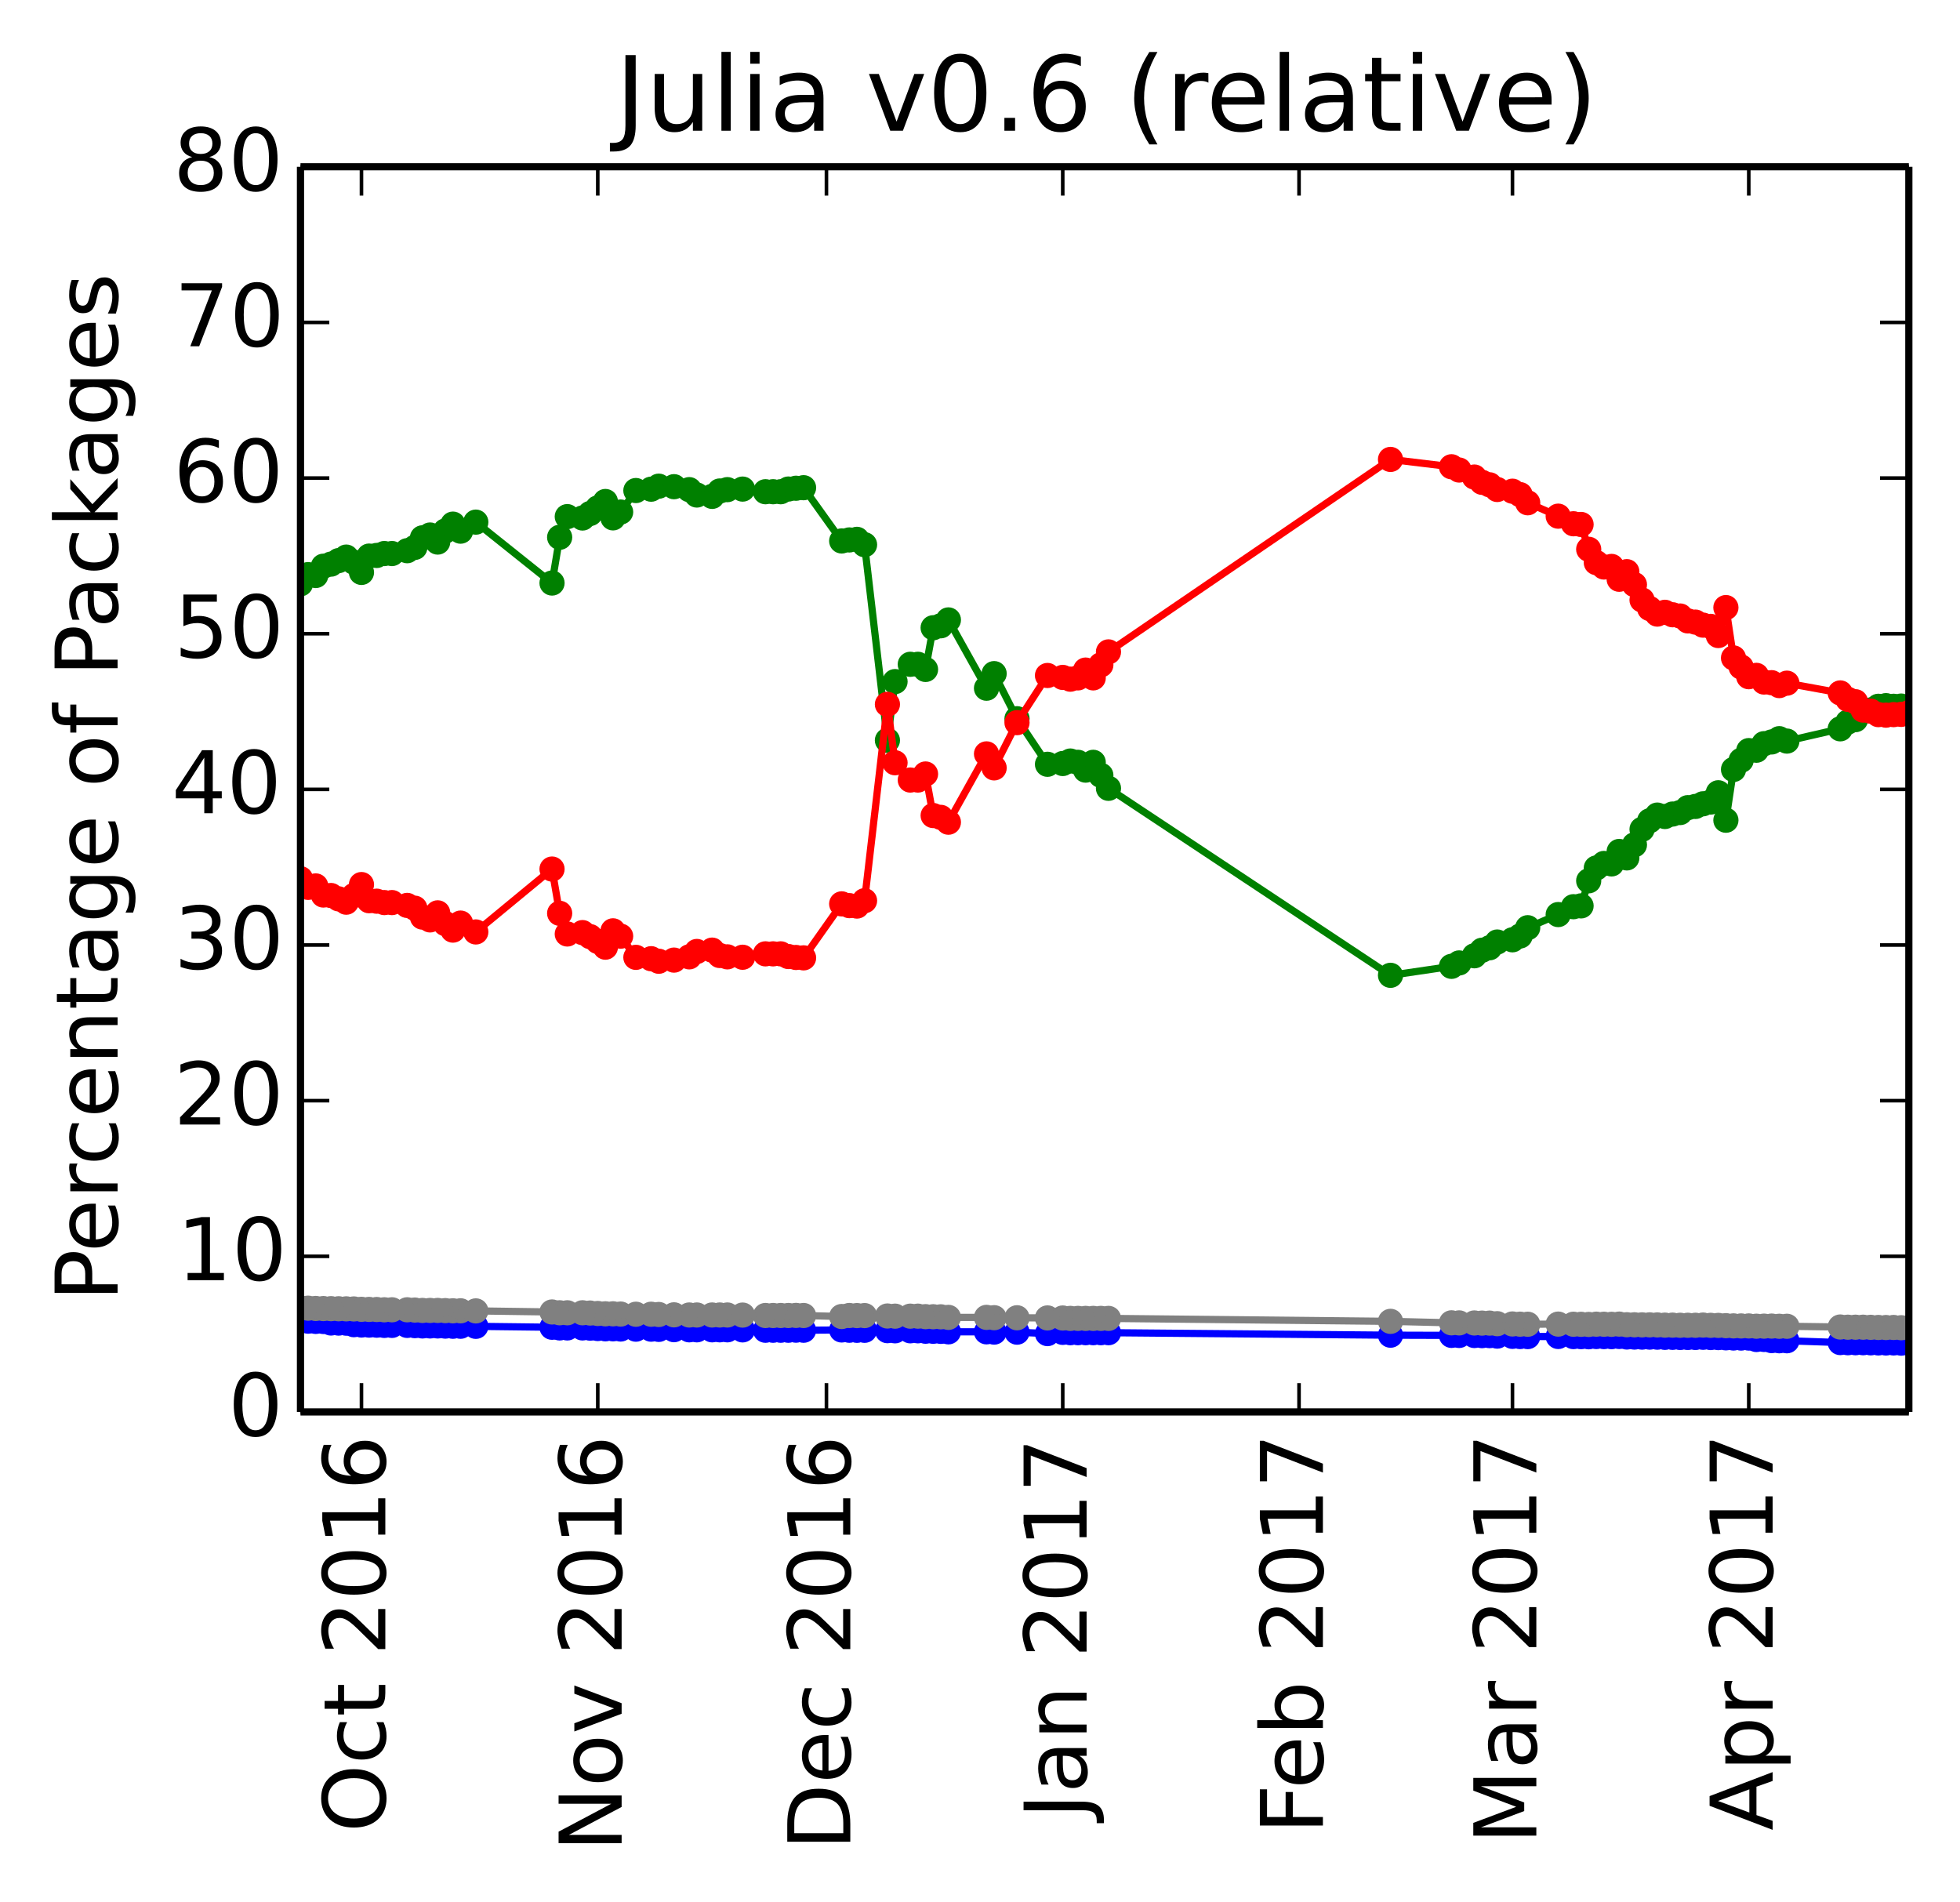 <?xml version="1.0" encoding="utf-8" standalone="no"?>
<!DOCTYPE svg PUBLIC "-//W3C//DTD SVG 1.1//EN"
  "http://www.w3.org/Graphics/SVG/1.1/DTD/svg11.dtd">
<!-- Created with matplotlib (http://matplotlib.org/) -->
<svg height="264pt" version="1.1" viewBox="0 0 272 264" width="272pt" xmlns="http://www.w3.org/2000/svg" xmlns:xlink="http://www.w3.org/1999/xlink">
 <defs>
  <style type="text/css">
*{stroke-linecap:butt;stroke-linejoin:round;}
  </style>
 </defs>
 <g id="figure_1">
  <g id="patch_1">
   <path d="
M0 264.162
L272.1 264.162
L272.1 0
L0 0
z
" style="fill:#ffffff;"/>
  </g>
  <g id="axes_1">
   <g id="patch_2">
    <path d="
M41.7 195.942
L264.9 195.942
L264.9 23.142
L41.7 23.142
z
" style="fill:#ffffff;"/>
   </g>
   <g id="line2d_1"/>
   <g id="line2d_2"/>
   <g id="line2d_3"/>
   <g id="line2d_4"/>
   <g id="line2d_5"/>
   <g id="line2d_6">
    <path clip-path="url(#p412a1043a6)" d="
M264.9 98.239
L263.842 97.984
L262.784 98.015
L261.727 97.925
L260.669 98.015
L259.611 98.527
L258.553 98.709
L257.495 99.868
L256.437 100.199
L255.38 101.141
L247.975 102.844
L246.917 102.509
L245.859 102.963
L244.801 103.203
L243.744 104.112
L242.686 104.163
L241.628 105.508
L240.57 106.783
L239.512 113.825
L238.455 110.015
L237.397 111.302
L236.339 111.546
L235.281 111.914
L234.223 112.083
L233.165 112.761
L232.108 112.969
L231.05 113.309
L229.992 113.113
L228.934 113.899
L227.876 115.091
L226.818 117.241
L225.761 119.055
L224.703 118.161
L223.645 119.888
L222.587 119.827
L221.529 120.453
L220.472 122.232
L219.414 125.712
L218.356 125.827
L216.24 126.918
L212.009 128.742
L210.951 129.889
L209.893 130.419
L207.778 130.728
L206.72 131.524
L205.662 131.871
L204.604 132.637
L202.489 133.631
L201.431 134.103
L192.968 135.35
L153.829 109.398
L152.771 107.595
L151.713 105.791
L150.655 106.873
L149.598 105.791
L148.54 105.611
L147.482 105.957
L145.366 106.063
L141.135 99.74
L137.962 93.483
L136.904 95.506
L131.615 86.028
L130.557 86.842
L129.499 87.116
L128.441 92.901
L127.383 92.188
L126.326 92.188
L124.21 94.588
L123.152 102.736
L119.979 75.591
L118.921 74.848
L117.863 74.93
L116.805 75.071
L111.516 67.68
L110.458 67.756
L109.4 67.866
L108.343 68.238
L107.285 68.238
L106.227 68.238
L103.054 67.873
L100.938 67.949
L99.88 68.135
L98.822 68.883
L96.707 68.696
L95.649 67.949
L93.533 67.54
L91.418 67.469
L90.36 67.886
L88.244 68.074
L86.128 71.058
L85.071 71.865
L84.013 69.595
L82.955 70.48
L81.897 71.26
L80.839 71.885
L78.724 71.694
L77.666 74.561
L76.608 80.909
L66.03 72.457
L63.914 73.711
L62.856 72.736
L61.799 73.685
L60.741 75.224
L59.683 74.246
L58.625 74.637
L57.567 75.964
L56.51 76.423
L54.394 76.817
L53.336 76.817
L52.278 77.082
L51.22 77.171
L50.163 79.436
L49.105 78.015
L48.047 77.311
L46.989 77.798
L45.931 78.287
L44.873 78.576
L43.816 79.864
L42.758 79.742
L41.7 81.022" style="fill:none;stroke:#008000;stroke-linecap:square;"/>
    <defs>
     <path d="
M0 1.5
C0.398 1.5 0.779 1.342 1.061 1.061
C1.342 0.779 1.5 0.398 1.5 0
C1.5 -0.398 1.342 -0.779 1.061 -1.061
C0.779 -1.342 0.398 -1.5 0 -1.5
C-0.398 -1.5 -0.779 -1.342 -1.061 -1.061
C-1.342 -0.779 -1.5 -0.398 -1.5 0
C-1.5 0.398 -1.342 0.779 -1.061 1.061
C-0.779 1.342 -0.398 1.5 0 1.5
z
" id="mb0b177905e" style="stroke:#008000;stroke-width:0.5;"/>
    </defs>
    <g clip-path="url(#p412a1043a6)">
     <use style="fill:#008000;stroke:#008000;stroke-width:0.5;" x="264.9" xlink:href="#mb0b177905e" y="98.239"/>
     <use style="fill:#008000;stroke:#008000;stroke-width:0.5;" x="263.842" xlink:href="#mb0b177905e" y="97.984"/>
     <use style="fill:#008000;stroke:#008000;stroke-width:0.5;" x="262.784" xlink:href="#mb0b177905e" y="98.015"/>
     <use style="fill:#008000;stroke:#008000;stroke-width:0.5;" x="261.727" xlink:href="#mb0b177905e" y="97.925"/>
     <use style="fill:#008000;stroke:#008000;stroke-width:0.5;" x="260.669" xlink:href="#mb0b177905e" y="98.015"/>
     <use style="fill:#008000;stroke:#008000;stroke-width:0.5;" x="259.611" xlink:href="#mb0b177905e" y="98.527"/>
     <use style="fill:#008000;stroke:#008000;stroke-width:0.5;" x="258.553" xlink:href="#mb0b177905e" y="98.709"/>
     <use style="fill:#008000;stroke:#008000;stroke-width:0.5;" x="257.495" xlink:href="#mb0b177905e" y="99.868"/>
     <use style="fill:#008000;stroke:#008000;stroke-width:0.5;" x="256.437" xlink:href="#mb0b177905e" y="100.199"/>
     <use style="fill:#008000;stroke:#008000;stroke-width:0.5;" x="255.38" xlink:href="#mb0b177905e" y="101.141"/>
     <use style="fill:#008000;stroke:#008000;stroke-width:0.5;" x="247.975" xlink:href="#mb0b177905e" y="102.844"/>
     <use style="fill:#008000;stroke:#008000;stroke-width:0.5;" x="246.917" xlink:href="#mb0b177905e" y="102.509"/>
     <use style="fill:#008000;stroke:#008000;stroke-width:0.5;" x="245.859" xlink:href="#mb0b177905e" y="102.963"/>
     <use style="fill:#008000;stroke:#008000;stroke-width:0.5;" x="244.801" xlink:href="#mb0b177905e" y="103.203"/>
     <use style="fill:#008000;stroke:#008000;stroke-width:0.5;" x="243.744" xlink:href="#mb0b177905e" y="104.112"/>
     <use style="fill:#008000;stroke:#008000;stroke-width:0.5;" x="242.686" xlink:href="#mb0b177905e" y="104.163"/>
     <use style="fill:#008000;stroke:#008000;stroke-width:0.5;" x="241.628" xlink:href="#mb0b177905e" y="105.508"/>
     <use style="fill:#008000;stroke:#008000;stroke-width:0.5;" x="240.57" xlink:href="#mb0b177905e" y="106.783"/>
     <use style="fill:#008000;stroke:#008000;stroke-width:0.5;" x="239.512" xlink:href="#mb0b177905e" y="113.825"/>
     <use style="fill:#008000;stroke:#008000;stroke-width:0.5;" x="238.455" xlink:href="#mb0b177905e" y="110.015"/>
     <use style="fill:#008000;stroke:#008000;stroke-width:0.5;" x="237.397" xlink:href="#mb0b177905e" y="111.302"/>
     <use style="fill:#008000;stroke:#008000;stroke-width:0.5;" x="236.339" xlink:href="#mb0b177905e" y="111.546"/>
     <use style="fill:#008000;stroke:#008000;stroke-width:0.5;" x="235.281" xlink:href="#mb0b177905e" y="111.914"/>
     <use style="fill:#008000;stroke:#008000;stroke-width:0.5;" x="234.223" xlink:href="#mb0b177905e" y="112.083"/>
     <use style="fill:#008000;stroke:#008000;stroke-width:0.5;" x="233.165" xlink:href="#mb0b177905e" y="112.761"/>
     <use style="fill:#008000;stroke:#008000;stroke-width:0.5;" x="232.108" xlink:href="#mb0b177905e" y="112.969"/>
     <use style="fill:#008000;stroke:#008000;stroke-width:0.5;" x="231.05" xlink:href="#mb0b177905e" y="113.309"/>
     <use style="fill:#008000;stroke:#008000;stroke-width:0.5;" x="229.992" xlink:href="#mb0b177905e" y="113.113"/>
     <use style="fill:#008000;stroke:#008000;stroke-width:0.5;" x="228.934" xlink:href="#mb0b177905e" y="113.899"/>
     <use style="fill:#008000;stroke:#008000;stroke-width:0.5;" x="227.876" xlink:href="#mb0b177905e" y="115.091"/>
     <use style="fill:#008000;stroke:#008000;stroke-width:0.5;" x="226.818" xlink:href="#mb0b177905e" y="117.241"/>
     <use style="fill:#008000;stroke:#008000;stroke-width:0.5;" x="225.761" xlink:href="#mb0b177905e" y="119.055"/>
     <use style="fill:#008000;stroke:#008000;stroke-width:0.5;" x="224.703" xlink:href="#mb0b177905e" y="118.161"/>
     <use style="fill:#008000;stroke:#008000;stroke-width:0.5;" x="223.645" xlink:href="#mb0b177905e" y="119.888"/>
     <use style="fill:#008000;stroke:#008000;stroke-width:0.5;" x="222.587" xlink:href="#mb0b177905e" y="119.827"/>
     <use style="fill:#008000;stroke:#008000;stroke-width:0.5;" x="221.529" xlink:href="#mb0b177905e" y="120.453"/>
     <use style="fill:#008000;stroke:#008000;stroke-width:0.5;" x="220.472" xlink:href="#mb0b177905e" y="122.232"/>
     <use style="fill:#008000;stroke:#008000;stroke-width:0.5;" x="219.414" xlink:href="#mb0b177905e" y="125.712"/>
     <use style="fill:#008000;stroke:#008000;stroke-width:0.5;" x="218.356" xlink:href="#mb0b177905e" y="125.827"/>
     <use style="fill:#008000;stroke:#008000;stroke-width:0.5;" x="216.24" xlink:href="#mb0b177905e" y="126.918"/>
     <use style="fill:#008000;stroke:#008000;stroke-width:0.5;" x="212.009" xlink:href="#mb0b177905e" y="128.742"/>
     <use style="fill:#008000;stroke:#008000;stroke-width:0.5;" x="210.951" xlink:href="#mb0b177905e" y="129.889"/>
     <use style="fill:#008000;stroke:#008000;stroke-width:0.5;" x="209.893" xlink:href="#mb0b177905e" y="130.419"/>
     <use style="fill:#008000;stroke:#008000;stroke-width:0.5;" x="207.778" xlink:href="#mb0b177905e" y="130.728"/>
     <use style="fill:#008000;stroke:#008000;stroke-width:0.5;" x="206.72" xlink:href="#mb0b177905e" y="131.524"/>
     <use style="fill:#008000;stroke:#008000;stroke-width:0.5;" x="205.662" xlink:href="#mb0b177905e" y="131.871"/>
     <use style="fill:#008000;stroke:#008000;stroke-width:0.5;" x="204.604" xlink:href="#mb0b177905e" y="132.637"/>
     <use style="fill:#008000;stroke:#008000;stroke-width:0.5;" x="202.489" xlink:href="#mb0b177905e" y="133.631"/>
     <use style="fill:#008000;stroke:#008000;stroke-width:0.5;" x="201.431" xlink:href="#mb0b177905e" y="134.103"/>
     <use style="fill:#008000;stroke:#008000;stroke-width:0.5;" x="192.968" xlink:href="#mb0b177905e" y="135.35"/>
     <use style="fill:#008000;stroke:#008000;stroke-width:0.5;" x="153.829" xlink:href="#mb0b177905e" y="109.398"/>
     <use style="fill:#008000;stroke:#008000;stroke-width:0.5;" x="152.771" xlink:href="#mb0b177905e" y="107.595"/>
     <use style="fill:#008000;stroke:#008000;stroke-width:0.5;" x="151.713" xlink:href="#mb0b177905e" y="105.791"/>
     <use style="fill:#008000;stroke:#008000;stroke-width:0.5;" x="150.655" xlink:href="#mb0b177905e" y="106.873"/>
     <use style="fill:#008000;stroke:#008000;stroke-width:0.5;" x="149.598" xlink:href="#mb0b177905e" y="105.791"/>
     <use style="fill:#008000;stroke:#008000;stroke-width:0.5;" x="148.54" xlink:href="#mb0b177905e" y="105.611"/>
     <use style="fill:#008000;stroke:#008000;stroke-width:0.5;" x="147.482" xlink:href="#mb0b177905e" y="105.957"/>
     <use style="fill:#008000;stroke:#008000;stroke-width:0.5;" x="145.366" xlink:href="#mb0b177905e" y="106.063"/>
     <use style="fill:#008000;stroke:#008000;stroke-width:0.5;" x="141.135" xlink:href="#mb0b177905e" y="99.74"/>
     <use style="fill:#008000;stroke:#008000;stroke-width:0.5;" x="137.962" xlink:href="#mb0b177905e" y="93.483"/>
     <use style="fill:#008000;stroke:#008000;stroke-width:0.5;" x="136.904" xlink:href="#mb0b177905e" y="95.506"/>
     <use style="fill:#008000;stroke:#008000;stroke-width:0.5;" x="131.615" xlink:href="#mb0b177905e" y="86.028"/>
     <use style="fill:#008000;stroke:#008000;stroke-width:0.5;" x="130.557" xlink:href="#mb0b177905e" y="86.842"/>
     <use style="fill:#008000;stroke:#008000;stroke-width:0.5;" x="129.499" xlink:href="#mb0b177905e" y="87.116"/>
     <use style="fill:#008000;stroke:#008000;stroke-width:0.5;" x="128.441" xlink:href="#mb0b177905e" y="92.901"/>
     <use style="fill:#008000;stroke:#008000;stroke-width:0.5;" x="127.383" xlink:href="#mb0b177905e" y="92.188"/>
     <use style="fill:#008000;stroke:#008000;stroke-width:0.5;" x="126.326" xlink:href="#mb0b177905e" y="92.188"/>
     <use style="fill:#008000;stroke:#008000;stroke-width:0.5;" x="124.21" xlink:href="#mb0b177905e" y="94.588"/>
     <use style="fill:#008000;stroke:#008000;stroke-width:0.5;" x="123.152" xlink:href="#mb0b177905e" y="102.736"/>
     <use style="fill:#008000;stroke:#008000;stroke-width:0.5;" x="119.979" xlink:href="#mb0b177905e" y="75.591"/>
     <use style="fill:#008000;stroke:#008000;stroke-width:0.5;" x="118.921" xlink:href="#mb0b177905e" y="74.848"/>
     <use style="fill:#008000;stroke:#008000;stroke-width:0.5;" x="117.863" xlink:href="#mb0b177905e" y="74.93"/>
     <use style="fill:#008000;stroke:#008000;stroke-width:0.5;" x="116.805" xlink:href="#mb0b177905e" y="75.071"/>
     <use style="fill:#008000;stroke:#008000;stroke-width:0.5;" x="111.516" xlink:href="#mb0b177905e" y="67.68"/>
     <use style="fill:#008000;stroke:#008000;stroke-width:0.5;" x="110.458" xlink:href="#mb0b177905e" y="67.756"/>
     <use style="fill:#008000;stroke:#008000;stroke-width:0.5;" x="109.4" xlink:href="#mb0b177905e" y="67.866"/>
     <use style="fill:#008000;stroke:#008000;stroke-width:0.5;" x="108.343" xlink:href="#mb0b177905e" y="68.238"/>
     <use style="fill:#008000;stroke:#008000;stroke-width:0.5;" x="107.285" xlink:href="#mb0b177905e" y="68.238"/>
     <use style="fill:#008000;stroke:#008000;stroke-width:0.5;" x="106.227" xlink:href="#mb0b177905e" y="68.238"/>
     <use style="fill:#008000;stroke:#008000;stroke-width:0.5;" x="103.054" xlink:href="#mb0b177905e" y="67.873"/>
     <use style="fill:#008000;stroke:#008000;stroke-width:0.5;" x="100.938" xlink:href="#mb0b177905e" y="67.949"/>
     <use style="fill:#008000;stroke:#008000;stroke-width:0.5;" x="99.88" xlink:href="#mb0b177905e" y="68.136"/>
     <use style="fill:#008000;stroke:#008000;stroke-width:0.5;" x="98.822" xlink:href="#mb0b177905e" y="68.883"/>
     <use style="fill:#008000;stroke:#008000;stroke-width:0.5;" x="96.707" xlink:href="#mb0b177905e" y="68.696"/>
     <use style="fill:#008000;stroke:#008000;stroke-width:0.5;" x="95.649" xlink:href="#mb0b177905e" y="67.949"/>
     <use style="fill:#008000;stroke:#008000;stroke-width:0.5;" x="93.533" xlink:href="#mb0b177905e" y="67.54"/>
     <use style="fill:#008000;stroke:#008000;stroke-width:0.5;" x="91.418" xlink:href="#mb0b177905e" y="67.469"/>
     <use style="fill:#008000;stroke:#008000;stroke-width:0.5;" x="90.36" xlink:href="#mb0b177905e" y="67.886"/>
     <use style="fill:#008000;stroke:#008000;stroke-width:0.5;" x="88.244" xlink:href="#mb0b177905e" y="68.074"/>
     <use style="fill:#008000;stroke:#008000;stroke-width:0.5;" x="86.128" xlink:href="#mb0b177905e" y="71.058"/>
     <use style="fill:#008000;stroke:#008000;stroke-width:0.5;" x="85.071" xlink:href="#mb0b177905e" y="71.865"/>
     <use style="fill:#008000;stroke:#008000;stroke-width:0.5;" x="84.013" xlink:href="#mb0b177905e" y="69.595"/>
     <use style="fill:#008000;stroke:#008000;stroke-width:0.5;" x="82.955" xlink:href="#mb0b177905e" y="70.48"/>
     <use style="fill:#008000;stroke:#008000;stroke-width:0.5;" x="81.897" xlink:href="#mb0b177905e" y="71.26"/>
     <use style="fill:#008000;stroke:#008000;stroke-width:0.5;" x="80.839" xlink:href="#mb0b177905e" y="71.885"/>
     <use style="fill:#008000;stroke:#008000;stroke-width:0.5;" x="78.724" xlink:href="#mb0b177905e" y="71.694"/>
     <use style="fill:#008000;stroke:#008000;stroke-width:0.5;" x="77.666" xlink:href="#mb0b177905e" y="74.561"/>
     <use style="fill:#008000;stroke:#008000;stroke-width:0.5;" x="76.608" xlink:href="#mb0b177905e" y="80.909"/>
     <use style="fill:#008000;stroke:#008000;stroke-width:0.5;" x="66.03" xlink:href="#mb0b177905e" y="72.458"/>
     <use style="fill:#008000;stroke:#008000;stroke-width:0.5;" x="63.914" xlink:href="#mb0b177905e" y="73.711"/>
     <use style="fill:#008000;stroke:#008000;stroke-width:0.5;" x="62.856" xlink:href="#mb0b177905e" y="72.736"/>
     <use style="fill:#008000;stroke:#008000;stroke-width:0.5;" x="61.799" xlink:href="#mb0b177905e" y="73.685"/>
     <use style="fill:#008000;stroke:#008000;stroke-width:0.5;" x="60.741" xlink:href="#mb0b177905e" y="75.224"/>
     <use style="fill:#008000;stroke:#008000;stroke-width:0.5;" x="59.683" xlink:href="#mb0b177905e" y="74.246"/>
     <use style="fill:#008000;stroke:#008000;stroke-width:0.5;" x="58.625" xlink:href="#mb0b177905e" y="74.637"/>
     <use style="fill:#008000;stroke:#008000;stroke-width:0.5;" x="57.567" xlink:href="#mb0b177905e" y="75.964"/>
     <use style="fill:#008000;stroke:#008000;stroke-width:0.5;" x="56.509" xlink:href="#mb0b177905e" y="76.423"/>
     <use style="fill:#008000;stroke:#008000;stroke-width:0.5;" x="54.394" xlink:href="#mb0b177905e" y="76.817"/>
     <use style="fill:#008000;stroke:#008000;stroke-width:0.5;" x="53.336" xlink:href="#mb0b177905e" y="76.817"/>
     <use style="fill:#008000;stroke:#008000;stroke-width:0.5;" x="52.278" xlink:href="#mb0b177905e" y="77.083"/>
     <use style="fill:#008000;stroke:#008000;stroke-width:0.5;" x="51.22" xlink:href="#mb0b177905e" y="77.171"/>
     <use style="fill:#008000;stroke:#008000;stroke-width:0.5;" x="50.163" xlink:href="#mb0b177905e" y="79.436"/>
     <use style="fill:#008000;stroke:#008000;stroke-width:0.5;" x="49.105" xlink:href="#mb0b177905e" y="78.015"/>
     <use style="fill:#008000;stroke:#008000;stroke-width:0.5;" x="48.047" xlink:href="#mb0b177905e" y="77.311"/>
     <use style="fill:#008000;stroke:#008000;stroke-width:0.5;" x="46.989" xlink:href="#mb0b177905e" y="77.798"/>
     <use style="fill:#008000;stroke:#008000;stroke-width:0.5;" x="45.931" xlink:href="#mb0b177905e" y="78.286"/>
     <use style="fill:#008000;stroke:#008000;stroke-width:0.5;" x="44.873" xlink:href="#mb0b177905e" y="78.576"/>
     <use style="fill:#008000;stroke:#008000;stroke-width:0.5;" x="43.816" xlink:href="#mb0b177905e" y="79.864"/>
     <use style="fill:#008000;stroke:#008000;stroke-width:0.5;" x="42.758" xlink:href="#mb0b177905e" y="79.742"/>
     <use style="fill:#008000;stroke:#008000;stroke-width:0.5;" x="41.7" xlink:href="#mb0b177905e" y="81.023"/>
    </g>
   </g>
   <g id="line2d_7">
    <path clip-path="url(#p412a1043a6)" d="
M264.9 98.898
L263.842 99.137
L262.784 99.171
L261.727 99.245
L260.669 99.171
L259.611 98.692
L258.553 98.543
L257.495 97.383
L256.437 97.052
L255.38 96.16
L247.975 94.807
L246.917 95.142
L245.859 94.739
L244.801 94.65
L243.744 93.723
L242.686 93.909
L241.628 92.564
L240.57 91.306
L239.512 84.317
L238.455 88.195
L237.397 86.926
L236.339 86.753
L235.281 86.332
L234.223 86.163
L233.165 85.485
L232.108 85.312
L231.05 84.972
L229.992 85.221
L228.934 84.452
L227.876 83.261
L226.818 81.128
L225.761 79.332
L224.703 80.387
L223.645 78.606
L222.587 78.685
L221.529 78.077
L220.472 76.227
L219.414 72.782
L218.356 72.685
L216.24 71.63
L212.009 69.77
L210.951 68.641
L209.893 68.165
L207.778 67.929
L206.72 67.279
L205.662 66.932
L204.604 66.203
L202.489 65.228
L201.431 64.774
L192.968 63.757
L153.829 90.466
L152.771 92.269
L151.713 94.072
L150.655 92.99
L149.598 94.072
L148.54 94.252
L147.482 94.007
L145.366 93.74
L141.135 100.285
L137.962 106.562
L136.904 104.62
L131.615 114.099
L130.557 113.429
L129.499 113.175
L128.441 107.411
L127.383 108.249
L126.326 108.249
L124.21 105.849
L123.152 97.743
L119.979 124.994
L118.921 125.737
L117.863 125.677
L116.805 125.434
L111.516 132.926
L110.458 132.872
L109.4 132.74
L108.343 132.369
L107.285 132.369
L106.227 132.369
L103.054 132.841
L100.938 132.786
L99.88 132.599
L98.822 131.852
L96.707 132.039
L95.649 132.786
L93.533 133.238
L91.418 133.396
L90.36 133.044
L88.244 132.855
L86.128 129.916
L85.071 129.175
L84.013 131.444
L82.955 130.648
L81.897 129.979
L80.839 129.421
L78.724 129.613
L77.666 126.745
L76.608 120.602
L66.03 129.33
L63.914 128.101
L62.856 129.075
L61.799 128.173
L60.741 126.681
L59.683 127.659
L58.625 127.268
L57.567 126.036
L56.51 125.648
L54.394 125.254
L53.336 125.254
L52.278 125.061
L51.22 124.996
L50.163 122.755
L49.105 124.273
L48.047 125.2
L46.989 124.737
L45.931 124.274
L44.873 124.207
L43.816 122.945
L42.758 123.142
L41.7 121.936" style="fill:none;stroke:#ff0000;stroke-linecap:square;"/>
    <defs>
     <path d="
M0 1.5
C0.398 1.5 0.779 1.342 1.061 1.061
C1.342 0.779 1.5 0.398 1.5 0
C1.5 -0.398 1.342 -0.779 1.061 -1.061
C0.779 -1.342 0.398 -1.5 0 -1.5
C-0.398 -1.5 -0.779 -1.342 -1.061 -1.061
C-1.342 -0.779 -1.5 -0.398 -1.5 0
C-1.5 0.398 -1.342 0.779 -1.061 1.061
C-0.779 1.342 -0.398 1.5 0 1.5
z
" id="ma07bdd5909" style="stroke:#ff0000;stroke-width:0.5;"/>
    </defs>
    <g clip-path="url(#p412a1043a6)">
     <use style="fill:#ff0000;stroke:#ff0000;stroke-width:0.5;" x="264.9" xlink:href="#ma07bdd5909" y="98.898"/>
     <use style="fill:#ff0000;stroke:#ff0000;stroke-width:0.5;" x="263.842" xlink:href="#ma07bdd5909" y="99.137"/>
     <use style="fill:#ff0000;stroke:#ff0000;stroke-width:0.5;" x="262.784" xlink:href="#ma07bdd5909" y="99.171"/>
     <use style="fill:#ff0000;stroke:#ff0000;stroke-width:0.5;" x="261.727" xlink:href="#ma07bdd5909" y="99.245"/>
     <use style="fill:#ff0000;stroke:#ff0000;stroke-width:0.5;" x="260.669" xlink:href="#ma07bdd5909" y="99.171"/>
     <use style="fill:#ff0000;stroke:#ff0000;stroke-width:0.5;" x="259.611" xlink:href="#ma07bdd5909" y="98.692"/>
     <use style="fill:#ff0000;stroke:#ff0000;stroke-width:0.5;" x="258.553" xlink:href="#ma07bdd5909" y="98.543"/>
     <use style="fill:#ff0000;stroke:#ff0000;stroke-width:0.5;" x="257.495" xlink:href="#ma07bdd5909" y="97.383"/>
     <use style="fill:#ff0000;stroke:#ff0000;stroke-width:0.5;" x="256.437" xlink:href="#ma07bdd5909" y="97.052"/>
     <use style="fill:#ff0000;stroke:#ff0000;stroke-width:0.5;" x="255.38" xlink:href="#ma07bdd5909" y="96.16"/>
     <use style="fill:#ff0000;stroke:#ff0000;stroke-width:0.5;" x="247.975" xlink:href="#ma07bdd5909" y="94.807"/>
     <use style="fill:#ff0000;stroke:#ff0000;stroke-width:0.5;" x="246.917" xlink:href="#ma07bdd5909" y="95.142"/>
     <use style="fill:#ff0000;stroke:#ff0000;stroke-width:0.5;" x="245.859" xlink:href="#ma07bdd5909" y="94.739"/>
     <use style="fill:#ff0000;stroke:#ff0000;stroke-width:0.5;" x="244.801" xlink:href="#ma07bdd5909" y="94.65"/>
     <use style="fill:#ff0000;stroke:#ff0000;stroke-width:0.5;" x="243.744" xlink:href="#ma07bdd5909" y="93.723"/>
     <use style="fill:#ff0000;stroke:#ff0000;stroke-width:0.5;" x="242.686" xlink:href="#ma07bdd5909" y="93.909"/>
     <use style="fill:#ff0000;stroke:#ff0000;stroke-width:0.5;" x="241.628" xlink:href="#ma07bdd5909" y="92.564"/>
     <use style="fill:#ff0000;stroke:#ff0000;stroke-width:0.5;" x="240.57" xlink:href="#ma07bdd5909" y="91.306"/>
     <use style="fill:#ff0000;stroke:#ff0000;stroke-width:0.5;" x="239.512" xlink:href="#ma07bdd5909" y="84.316"/>
     <use style="fill:#ff0000;stroke:#ff0000;stroke-width:0.5;" x="238.455" xlink:href="#ma07bdd5909" y="88.195"/>
     <use style="fill:#ff0000;stroke:#ff0000;stroke-width:0.5;" x="237.397" xlink:href="#ma07bdd5909" y="86.926"/>
     <use style="fill:#ff0000;stroke:#ff0000;stroke-width:0.5;" x="236.339" xlink:href="#ma07bdd5909" y="86.753"/>
     <use style="fill:#ff0000;stroke:#ff0000;stroke-width:0.5;" x="235.281" xlink:href="#ma07bdd5909" y="86.332"/>
     <use style="fill:#ff0000;stroke:#ff0000;stroke-width:0.5;" x="234.223" xlink:href="#ma07bdd5909" y="86.163"/>
     <use style="fill:#ff0000;stroke:#ff0000;stroke-width:0.5;" x="233.165" xlink:href="#ma07bdd5909" y="85.485"/>
     <use style="fill:#ff0000;stroke:#ff0000;stroke-width:0.5;" x="232.108" xlink:href="#ma07bdd5909" y="85.312"/>
     <use style="fill:#ff0000;stroke:#ff0000;stroke-width:0.5;" x="231.05" xlink:href="#ma07bdd5909" y="84.972"/>
     <use style="fill:#ff0000;stroke:#ff0000;stroke-width:0.5;" x="229.992" xlink:href="#ma07bdd5909" y="85.22"/>
     <use style="fill:#ff0000;stroke:#ff0000;stroke-width:0.5;" x="228.934" xlink:href="#ma07bdd5909" y="84.452"/>
     <use style="fill:#ff0000;stroke:#ff0000;stroke-width:0.5;" x="227.876" xlink:href="#ma07bdd5909" y="83.261"/>
     <use style="fill:#ff0000;stroke:#ff0000;stroke-width:0.5;" x="226.818" xlink:href="#ma07bdd5909" y="81.128"/>
     <use style="fill:#ff0000;stroke:#ff0000;stroke-width:0.5;" x="225.761" xlink:href="#ma07bdd5909" y="79.332"/>
     <use style="fill:#ff0000;stroke:#ff0000;stroke-width:0.5;" x="224.703" xlink:href="#ma07bdd5909" y="80.387"/>
     <use style="fill:#ff0000;stroke:#ff0000;stroke-width:0.5;" x="223.645" xlink:href="#ma07bdd5909" y="78.606"/>
     <use style="fill:#ff0000;stroke:#ff0000;stroke-width:0.5;" x="222.587" xlink:href="#ma07bdd5909" y="78.685"/>
     <use style="fill:#ff0000;stroke:#ff0000;stroke-width:0.5;" x="221.529" xlink:href="#ma07bdd5909" y="78.077"/>
     <use style="fill:#ff0000;stroke:#ff0000;stroke-width:0.5;" x="220.472" xlink:href="#ma07bdd5909" y="76.227"/>
     <use style="fill:#ff0000;stroke:#ff0000;stroke-width:0.5;" x="219.414" xlink:href="#ma07bdd5909" y="72.782"/>
     <use style="fill:#ff0000;stroke:#ff0000;stroke-width:0.5;" x="218.356" xlink:href="#ma07bdd5909" y="72.685"/>
     <use style="fill:#ff0000;stroke:#ff0000;stroke-width:0.5;" x="216.24" xlink:href="#ma07bdd5909" y="71.63"/>
     <use style="fill:#ff0000;stroke:#ff0000;stroke-width:0.5;" x="212.009" xlink:href="#ma07bdd5909" y="69.77"/>
     <use style="fill:#ff0000;stroke:#ff0000;stroke-width:0.5;" x="210.951" xlink:href="#ma07bdd5909" y="68.641"/>
     <use style="fill:#ff0000;stroke:#ff0000;stroke-width:0.5;" x="209.893" xlink:href="#ma07bdd5909" y="68.165"/>
     <use style="fill:#ff0000;stroke:#ff0000;stroke-width:0.5;" x="207.778" xlink:href="#ma07bdd5909" y="67.929"/>
     <use style="fill:#ff0000;stroke:#ff0000;stroke-width:0.5;" x="206.72" xlink:href="#ma07bdd5909" y="67.279"/>
     <use style="fill:#ff0000;stroke:#ff0000;stroke-width:0.5;" x="205.662" xlink:href="#ma07bdd5909" y="66.932"/>
     <use style="fill:#ff0000;stroke:#ff0000;stroke-width:0.5;" x="204.604" xlink:href="#ma07bdd5909" y="66.203"/>
     <use style="fill:#ff0000;stroke:#ff0000;stroke-width:0.5;" x="202.489" xlink:href="#ma07bdd5909" y="65.228"/>
     <use style="fill:#ff0000;stroke:#ff0000;stroke-width:0.5;" x="201.431" xlink:href="#ma07bdd5909" y="64.774"/>
     <use style="fill:#ff0000;stroke:#ff0000;stroke-width:0.5;" x="192.968" xlink:href="#ma07bdd5909" y="63.757"/>
     <use style="fill:#ff0000;stroke:#ff0000;stroke-width:0.5;" x="153.829" xlink:href="#ma07bdd5909" y="90.466"/>
     <use style="fill:#ff0000;stroke:#ff0000;stroke-width:0.5;" x="152.771" xlink:href="#ma07bdd5909" y="92.269"/>
     <use style="fill:#ff0000;stroke:#ff0000;stroke-width:0.5;" x="151.713" xlink:href="#ma07bdd5909" y="94.072"/>
     <use style="fill:#ff0000;stroke:#ff0000;stroke-width:0.5;" x="150.655" xlink:href="#ma07bdd5909" y="92.99"/>
     <use style="fill:#ff0000;stroke:#ff0000;stroke-width:0.5;" x="149.598" xlink:href="#ma07bdd5909" y="94.072"/>
     <use style="fill:#ff0000;stroke:#ff0000;stroke-width:0.5;" x="148.54" xlink:href="#ma07bdd5909" y="94.252"/>
     <use style="fill:#ff0000;stroke:#ff0000;stroke-width:0.5;" x="147.482" xlink:href="#ma07bdd5909" y="94.007"/>
     <use style="fill:#ff0000;stroke:#ff0000;stroke-width:0.5;" x="145.366" xlink:href="#ma07bdd5909" y="93.74"/>
     <use style="fill:#ff0000;stroke:#ff0000;stroke-width:0.5;" x="141.135" xlink:href="#ma07bdd5909" y="100.285"/>
     <use style="fill:#ff0000;stroke:#ff0000;stroke-width:0.5;" x="137.962" xlink:href="#ma07bdd5909" y="106.562"/>
     <use style="fill:#ff0000;stroke:#ff0000;stroke-width:0.5;" x="136.904" xlink:href="#ma07bdd5909" y="104.62"/>
     <use style="fill:#ff0000;stroke:#ff0000;stroke-width:0.5;" x="131.615" xlink:href="#ma07bdd5909" y="114.099"/>
     <use style="fill:#ff0000;stroke:#ff0000;stroke-width:0.5;" x="130.557" xlink:href="#ma07bdd5909" y="113.429"/>
     <use style="fill:#ff0000;stroke:#ff0000;stroke-width:0.5;" x="129.499" xlink:href="#ma07bdd5909" y="113.175"/>
     <use style="fill:#ff0000;stroke:#ff0000;stroke-width:0.5;" x="128.441" xlink:href="#ma07bdd5909" y="107.411"/>
     <use style="fill:#ff0000;stroke:#ff0000;stroke-width:0.5;" x="127.383" xlink:href="#ma07bdd5909" y="108.249"/>
     <use style="fill:#ff0000;stroke:#ff0000;stroke-width:0.5;" x="126.326" xlink:href="#ma07bdd5909" y="108.249"/>
     <use style="fill:#ff0000;stroke:#ff0000;stroke-width:0.5;" x="124.21" xlink:href="#ma07bdd5909" y="105.849"/>
     <use style="fill:#ff0000;stroke:#ff0000;stroke-width:0.5;" x="123.152" xlink:href="#ma07bdd5909" y="97.743"/>
     <use style="fill:#ff0000;stroke:#ff0000;stroke-width:0.5;" x="119.979" xlink:href="#ma07bdd5909" y="124.994"/>
     <use style="fill:#ff0000;stroke:#ff0000;stroke-width:0.5;" x="118.921" xlink:href="#ma07bdd5909" y="125.737"/>
     <use style="fill:#ff0000;stroke:#ff0000;stroke-width:0.5;" x="117.863" xlink:href="#ma07bdd5909" y="125.677"/>
     <use style="fill:#ff0000;stroke:#ff0000;stroke-width:0.5;" x="116.805" xlink:href="#ma07bdd5909" y="125.434"/>
     <use style="fill:#ff0000;stroke:#ff0000;stroke-width:0.5;" x="111.516" xlink:href="#ma07bdd5909" y="132.926"/>
     <use style="fill:#ff0000;stroke:#ff0000;stroke-width:0.5;" x="110.458" xlink:href="#ma07bdd5909" y="132.872"/>
     <use style="fill:#ff0000;stroke:#ff0000;stroke-width:0.5;" x="109.4" xlink:href="#ma07bdd5909" y="132.74"/>
     <use style="fill:#ff0000;stroke:#ff0000;stroke-width:0.5;" x="108.343" xlink:href="#ma07bdd5909" y="132.369"/>
     <use style="fill:#ff0000;stroke:#ff0000;stroke-width:0.5;" x="107.285" xlink:href="#ma07bdd5909" y="132.369"/>
     <use style="fill:#ff0000;stroke:#ff0000;stroke-width:0.5;" x="106.227" xlink:href="#ma07bdd5909" y="132.369"/>
     <use style="fill:#ff0000;stroke:#ff0000;stroke-width:0.5;" x="103.054" xlink:href="#ma07bdd5909" y="132.841"/>
     <use style="fill:#ff0000;stroke:#ff0000;stroke-width:0.5;" x="100.938" xlink:href="#ma07bdd5909" y="132.786"/>
     <use style="fill:#ff0000;stroke:#ff0000;stroke-width:0.5;" x="99.88" xlink:href="#ma07bdd5909" y="132.599"/>
     <use style="fill:#ff0000;stroke:#ff0000;stroke-width:0.5;" x="98.822" xlink:href="#ma07bdd5909" y="131.852"/>
     <use style="fill:#ff0000;stroke:#ff0000;stroke-width:0.5;" x="96.707" xlink:href="#ma07bdd5909" y="132.039"/>
     <use style="fill:#ff0000;stroke:#ff0000;stroke-width:0.5;" x="95.649" xlink:href="#ma07bdd5909" y="132.786"/>
     <use style="fill:#ff0000;stroke:#ff0000;stroke-width:0.5;" x="93.533" xlink:href="#ma07bdd5909" y="133.238"/>
     <use style="fill:#ff0000;stroke:#ff0000;stroke-width:0.5;" x="91.418" xlink:href="#ma07bdd5909" y="133.396"/>
     <use style="fill:#ff0000;stroke:#ff0000;stroke-width:0.5;" x="90.36" xlink:href="#ma07bdd5909" y="133.044"/>
     <use style="fill:#ff0000;stroke:#ff0000;stroke-width:0.5;" x="88.244" xlink:href="#ma07bdd5909" y="132.855"/>
     <use style="fill:#ff0000;stroke:#ff0000;stroke-width:0.5;" x="86.128" xlink:href="#ma07bdd5909" y="129.916"/>
     <use style="fill:#ff0000;stroke:#ff0000;stroke-width:0.5;" x="85.071" xlink:href="#ma07bdd5909" y="129.175"/>
     <use style="fill:#ff0000;stroke:#ff0000;stroke-width:0.5;" x="84.013" xlink:href="#ma07bdd5909" y="131.444"/>
     <use style="fill:#ff0000;stroke:#ff0000;stroke-width:0.5;" x="82.955" xlink:href="#ma07bdd5909" y="130.648"/>
     <use style="fill:#ff0000;stroke:#ff0000;stroke-width:0.5;" x="81.897" xlink:href="#ma07bdd5909" y="129.979"/>
     <use style="fill:#ff0000;stroke:#ff0000;stroke-width:0.5;" x="80.839" xlink:href="#ma07bdd5909" y="129.421"/>
     <use style="fill:#ff0000;stroke:#ff0000;stroke-width:0.5;" x="78.724" xlink:href="#ma07bdd5909" y="129.613"/>
     <use style="fill:#ff0000;stroke:#ff0000;stroke-width:0.5;" x="77.666" xlink:href="#ma07bdd5909" y="126.745"/>
     <use style="fill:#ff0000;stroke:#ff0000;stroke-width:0.5;" x="76.608" xlink:href="#ma07bdd5909" y="120.602"/>
     <use style="fill:#ff0000;stroke:#ff0000;stroke-width:0.5;" x="66.03" xlink:href="#ma07bdd5909" y="129.33"/>
     <use style="fill:#ff0000;stroke:#ff0000;stroke-width:0.5;" x="63.914" xlink:href="#ma07bdd5909" y="128.101"/>
     <use style="fill:#ff0000;stroke:#ff0000;stroke-width:0.5;" x="62.856" xlink:href="#ma07bdd5909" y="129.075"/>
     <use style="fill:#ff0000;stroke:#ff0000;stroke-width:0.5;" x="61.799" xlink:href="#ma07bdd5909" y="128.173"/>
     <use style="fill:#ff0000;stroke:#ff0000;stroke-width:0.5;" x="60.741" xlink:href="#ma07bdd5909" y="126.681"/>
     <use style="fill:#ff0000;stroke:#ff0000;stroke-width:0.5;" x="59.683" xlink:href="#ma07bdd5909" y="127.659"/>
     <use style="fill:#ff0000;stroke:#ff0000;stroke-width:0.5;" x="58.625" xlink:href="#ma07bdd5909" y="127.268"/>
     <use style="fill:#ff0000;stroke:#ff0000;stroke-width:0.5;" x="57.567" xlink:href="#ma07bdd5909" y="126.036"/>
     <use style="fill:#ff0000;stroke:#ff0000;stroke-width:0.5;" x="56.509" xlink:href="#ma07bdd5909" y="125.648"/>
     <use style="fill:#ff0000;stroke:#ff0000;stroke-width:0.5;" x="54.394" xlink:href="#ma07bdd5909" y="125.254"/>
     <use style="fill:#ff0000;stroke:#ff0000;stroke-width:0.5;" x="53.336" xlink:href="#ma07bdd5909" y="125.254"/>
     <use style="fill:#ff0000;stroke:#ff0000;stroke-width:0.5;" x="52.278" xlink:href="#ma07bdd5909" y="125.061"/>
     <use style="fill:#ff0000;stroke:#ff0000;stroke-width:0.5;" x="51.22" xlink:href="#ma07bdd5909" y="124.996"/>
     <use style="fill:#ff0000;stroke:#ff0000;stroke-width:0.5;" x="50.163" xlink:href="#ma07bdd5909" y="122.755"/>
     <use style="fill:#ff0000;stroke:#ff0000;stroke-width:0.5;" x="49.105" xlink:href="#ma07bdd5909" y="124.273"/>
     <use style="fill:#ff0000;stroke:#ff0000;stroke-width:0.5;" x="48.047" xlink:href="#ma07bdd5909" y="125.2"/>
     <use style="fill:#ff0000;stroke:#ff0000;stroke-width:0.5;" x="46.989" xlink:href="#ma07bdd5909" y="124.737"/>
     <use style="fill:#ff0000;stroke:#ff0000;stroke-width:0.5;" x="45.931" xlink:href="#ma07bdd5909" y="124.274"/>
     <use style="fill:#ff0000;stroke:#ff0000;stroke-width:0.5;" x="44.873" xlink:href="#ma07bdd5909" y="124.207"/>
     <use style="fill:#ff0000;stroke:#ff0000;stroke-width:0.5;" x="43.816" xlink:href="#ma07bdd5909" y="122.945"/>
     <use style="fill:#ff0000;stroke:#ff0000;stroke-width:0.5;" x="42.758" xlink:href="#ma07bdd5909" y="123.142"/>
     <use style="fill:#ff0000;stroke:#ff0000;stroke-width:0.5;" x="41.7" xlink:href="#ma07bdd5909" y="121.936"/>
    </g>
   </g>
   <g id="line2d_8">
    <path clip-path="url(#p412a1043a6)" d="
M264.9 186.386
L263.842 186.393
L262.784 186.364
L261.727 186.371
L260.669 186.364
L259.611 186.349
L258.553 186.334
L257.495 186.334
L256.437 186.334
L255.38 186.312
L247.975 186.063
L246.917 186.063
L245.859 186.04
L244.801 185.88
L243.744 185.887
L242.686 185.688
L241.628 185.688
L240.57 185.68
L239.512 185.656
L238.455 185.624
L237.397 185.616
L236.339 185.583
L235.281 185.608
L234.223 185.608
L233.165 185.608
L232.108 185.591
L231.05 185.591
L229.992 185.567
L228.934 185.559
L227.876 185.559
L226.818 185.551
L225.761 185.542
L224.703 185.468
L223.645 185.493
L222.587 185.485
L221.529 185.476
L220.472 185.509
L219.414 185.493
L218.356 185.485
L216.24 185.468
L212.009 185.485
L210.951 185.476
L209.893 185.451
L207.778 185.418
L206.72 185.35
L205.662 185.35
L204.604 185.333
L202.489 185.325
L201.431 185.316
L192.968 185.29
L153.829 184.943
L152.771 184.943
L151.713 184.943
L150.655 184.943
L149.598 184.943
L148.54 184.943
L147.482 184.897
L145.366 185.069
L141.135 184.869
L137.962 184.86
L136.904 184.823
L131.615 184.823
L130.557 184.757
L129.499 184.747
L128.441 184.738
L127.383 184.68
L126.326 184.68
L124.21 184.68
L123.152 184.661
L119.979 184.612
L118.921 184.612
L117.863 184.603
L116.805 184.564
L111.516 184.603
L110.458 184.593
L109.4 184.603
L108.343 184.603
L107.285 184.603
L106.227 184.603
L103.054 184.554
L100.938 184.544
L99.88 184.544
L98.822 184.544
L96.707 184.544
L95.649 184.544
L93.533 184.524
L91.418 184.484
L90.36 184.454
L88.244 184.454
L86.128 184.434
L85.071 184.404
L84.013 184.404
L82.955 184.364
L81.897 184.312
L80.839 184.282
L78.724 184.282
L77.666 184.282
L76.608 184.188
L66.03 184.061
L63.914 184.05
L62.856 184.05
L61.799 184.029
L60.741 184.007
L59.683 184.007
L58.625 184.007
L57.567 183.964
L56.51 183.931
L54.394 183.931
L53.336 183.931
L52.278 183.898
L51.22 183.887
L50.163 183.876
L49.105 183.831
L48.047 183.622
L46.989 183.61
L45.931 183.599
L44.873 183.388
L43.816 183.377
L42.758 183.342
L41.7 183.307" style="fill:none;stroke:#0000ff;stroke-linecap:square;"/>
    <defs>
     <path d="
M0 1.5
C0.398 1.5 0.779 1.342 1.061 1.061
C1.342 0.779 1.5 0.398 1.5 0
C1.5 -0.398 1.342 -0.779 1.061 -1.061
C0.779 -1.342 0.398 -1.5 0 -1.5
C-0.398 -1.5 -0.779 -1.342 -1.061 -1.061
C-1.342 -0.779 -1.5 -0.398 -1.5 0
C-1.5 0.398 -1.342 0.779 -1.061 1.061
C-0.779 1.342 -0.398 1.5 0 1.5
z
" id="m76a7ce5b4a" style="stroke:#0000ff;stroke-width:0.5;"/>
    </defs>
    <g clip-path="url(#p412a1043a6)">
     <use style="fill:#0000ff;stroke:#0000ff;stroke-width:0.5;" x="264.9" xlink:href="#m76a7ce5b4a" y="186.386"/>
     <use style="fill:#0000ff;stroke:#0000ff;stroke-width:0.5;" x="263.842" xlink:href="#m76a7ce5b4a" y="186.393"/>
     <use style="fill:#0000ff;stroke:#0000ff;stroke-width:0.5;" x="262.784" xlink:href="#m76a7ce5b4a" y="186.364"/>
     <use style="fill:#0000ff;stroke:#0000ff;stroke-width:0.5;" x="261.727" xlink:href="#m76a7ce5b4a" y="186.371"/>
     <use style="fill:#0000ff;stroke:#0000ff;stroke-width:0.5;" x="260.669" xlink:href="#m76a7ce5b4a" y="186.364"/>
     <use style="fill:#0000ff;stroke:#0000ff;stroke-width:0.5;" x="259.611" xlink:href="#m76a7ce5b4a" y="186.349"/>
     <use style="fill:#0000ff;stroke:#0000ff;stroke-width:0.5;" x="258.553" xlink:href="#m76a7ce5b4a" y="186.334"/>
     <use style="fill:#0000ff;stroke:#0000ff;stroke-width:0.5;" x="257.495" xlink:href="#m76a7ce5b4a" y="186.334"/>
     <use style="fill:#0000ff;stroke:#0000ff;stroke-width:0.5;" x="256.437" xlink:href="#m76a7ce5b4a" y="186.334"/>
     <use style="fill:#0000ff;stroke:#0000ff;stroke-width:0.5;" x="255.38" xlink:href="#m76a7ce5b4a" y="186.312"/>
     <use style="fill:#0000ff;stroke:#0000ff;stroke-width:0.5;" x="247.975" xlink:href="#m76a7ce5b4a" y="186.063"/>
     <use style="fill:#0000ff;stroke:#0000ff;stroke-width:0.5;" x="246.917" xlink:href="#m76a7ce5b4a" y="186.063"/>
     <use style="fill:#0000ff;stroke:#0000ff;stroke-width:0.5;" x="245.859" xlink:href="#m76a7ce5b4a" y="186.04"/>
     <use style="fill:#0000ff;stroke:#0000ff;stroke-width:0.5;" x="244.801" xlink:href="#m76a7ce5b4a" y="185.88"/>
     <use style="fill:#0000ff;stroke:#0000ff;stroke-width:0.5;" x="243.744" xlink:href="#m76a7ce5b4a" y="185.887"/>
     <use style="fill:#0000ff;stroke:#0000ff;stroke-width:0.5;" x="242.686" xlink:href="#m76a7ce5b4a" y="185.688"/>
     <use style="fill:#0000ff;stroke:#0000ff;stroke-width:0.5;" x="241.628" xlink:href="#m76a7ce5b4a" y="185.688"/>
     <use style="fill:#0000ff;stroke:#0000ff;stroke-width:0.5;" x="240.57" xlink:href="#m76a7ce5b4a" y="185.68"/>
     <use style="fill:#0000ff;stroke:#0000ff;stroke-width:0.5;" x="239.512" xlink:href="#m76a7ce5b4a" y="185.656"/>
     <use style="fill:#0000ff;stroke:#0000ff;stroke-width:0.5;" x="238.455" xlink:href="#m76a7ce5b4a" y="185.624"/>
     <use style="fill:#0000ff;stroke:#0000ff;stroke-width:0.5;" x="237.397" xlink:href="#m76a7ce5b4a" y="185.616"/>
     <use style="fill:#0000ff;stroke:#0000ff;stroke-width:0.5;" x="236.339" xlink:href="#m76a7ce5b4a" y="185.583"/>
     <use style="fill:#0000ff;stroke:#0000ff;stroke-width:0.5;" x="235.281" xlink:href="#m76a7ce5b4a" y="185.608"/>
     <use style="fill:#0000ff;stroke:#0000ff;stroke-width:0.5;" x="234.223" xlink:href="#m76a7ce5b4a" y="185.608"/>
     <use style="fill:#0000ff;stroke:#0000ff;stroke-width:0.5;" x="233.165" xlink:href="#m76a7ce5b4a" y="185.608"/>
     <use style="fill:#0000ff;stroke:#0000ff;stroke-width:0.5;" x="232.108" xlink:href="#m76a7ce5b4a" y="185.591"/>
     <use style="fill:#0000ff;stroke:#0000ff;stroke-width:0.5;" x="231.05" xlink:href="#m76a7ce5b4a" y="185.591"/>
     <use style="fill:#0000ff;stroke:#0000ff;stroke-width:0.5;" x="229.992" xlink:href="#m76a7ce5b4a" y="185.567"/>
     <use style="fill:#0000ff;stroke:#0000ff;stroke-width:0.5;" x="228.934" xlink:href="#m76a7ce5b4a" y="185.559"/>
     <use style="fill:#0000ff;stroke:#0000ff;stroke-width:0.5;" x="227.876" xlink:href="#m76a7ce5b4a" y="185.559"/>
     <use style="fill:#0000ff;stroke:#0000ff;stroke-width:0.5;" x="226.818" xlink:href="#m76a7ce5b4a" y="185.551"/>
     <use style="fill:#0000ff;stroke:#0000ff;stroke-width:0.5;" x="225.761" xlink:href="#m76a7ce5b4a" y="185.542"/>
     <use style="fill:#0000ff;stroke:#0000ff;stroke-width:0.5;" x="224.703" xlink:href="#m76a7ce5b4a" y="185.468"/>
     <use style="fill:#0000ff;stroke:#0000ff;stroke-width:0.5;" x="223.645" xlink:href="#m76a7ce5b4a" y="185.493"/>
     <use style="fill:#0000ff;stroke:#0000ff;stroke-width:0.5;" x="222.587" xlink:href="#m76a7ce5b4a" y="185.485"/>
     <use style="fill:#0000ff;stroke:#0000ff;stroke-width:0.5;" x="221.529" xlink:href="#m76a7ce5b4a" y="185.476"/>
     <use style="fill:#0000ff;stroke:#0000ff;stroke-width:0.5;" x="220.472" xlink:href="#m76a7ce5b4a" y="185.509"/>
     <use style="fill:#0000ff;stroke:#0000ff;stroke-width:0.5;" x="219.414" xlink:href="#m76a7ce5b4a" y="185.493"/>
     <use style="fill:#0000ff;stroke:#0000ff;stroke-width:0.5;" x="218.356" xlink:href="#m76a7ce5b4a" y="185.485"/>
     <use style="fill:#0000ff;stroke:#0000ff;stroke-width:0.5;" x="216.24" xlink:href="#m76a7ce5b4a" y="185.468"/>
     <use style="fill:#0000ff;stroke:#0000ff;stroke-width:0.5;" x="212.009" xlink:href="#m76a7ce5b4a" y="185.485"/>
     <use style="fill:#0000ff;stroke:#0000ff;stroke-width:0.5;" x="210.951" xlink:href="#m76a7ce5b4a" y="185.476"/>
     <use style="fill:#0000ff;stroke:#0000ff;stroke-width:0.5;" x="209.893" xlink:href="#m76a7ce5b4a" y="185.451"/>
     <use style="fill:#0000ff;stroke:#0000ff;stroke-width:0.5;" x="207.778" xlink:href="#m76a7ce5b4a" y="185.418"/>
     <use style="fill:#0000ff;stroke:#0000ff;stroke-width:0.5;" x="206.72" xlink:href="#m76a7ce5b4a" y="185.35"/>
     <use style="fill:#0000ff;stroke:#0000ff;stroke-width:0.5;" x="205.662" xlink:href="#m76a7ce5b4a" y="185.35"/>
     <use style="fill:#0000ff;stroke:#0000ff;stroke-width:0.5;" x="204.604" xlink:href="#m76a7ce5b4a" y="185.333"/>
     <use style="fill:#0000ff;stroke:#0000ff;stroke-width:0.5;" x="202.489" xlink:href="#m76a7ce5b4a" y="185.325"/>
     <use style="fill:#0000ff;stroke:#0000ff;stroke-width:0.5;" x="201.431" xlink:href="#m76a7ce5b4a" y="185.316"/>
     <use style="fill:#0000ff;stroke:#0000ff;stroke-width:0.5;" x="192.968" xlink:href="#m76a7ce5b4a" y="185.29"/>
     <use style="fill:#0000ff;stroke:#0000ff;stroke-width:0.5;" x="153.829" xlink:href="#m76a7ce5b4a" y="184.943"/>
     <use style="fill:#0000ff;stroke:#0000ff;stroke-width:0.5;" x="152.771" xlink:href="#m76a7ce5b4a" y="184.943"/>
     <use style="fill:#0000ff;stroke:#0000ff;stroke-width:0.5;" x="151.713" xlink:href="#m76a7ce5b4a" y="184.943"/>
     <use style="fill:#0000ff;stroke:#0000ff;stroke-width:0.5;" x="150.655" xlink:href="#m76a7ce5b4a" y="184.943"/>
     <use style="fill:#0000ff;stroke:#0000ff;stroke-width:0.5;" x="149.598" xlink:href="#m76a7ce5b4a" y="184.943"/>
     <use style="fill:#0000ff;stroke:#0000ff;stroke-width:0.5;" x="148.54" xlink:href="#m76a7ce5b4a" y="184.943"/>
     <use style="fill:#0000ff;stroke:#0000ff;stroke-width:0.5;" x="147.482" xlink:href="#m76a7ce5b4a" y="184.897"/>
     <use style="fill:#0000ff;stroke:#0000ff;stroke-width:0.5;" x="145.366" xlink:href="#m76a7ce5b4a" y="185.069"/>
     <use style="fill:#0000ff;stroke:#0000ff;stroke-width:0.5;" x="141.135" xlink:href="#m76a7ce5b4a" y="184.869"/>
     <use style="fill:#0000ff;stroke:#0000ff;stroke-width:0.5;" x="137.962" xlink:href="#m76a7ce5b4a" y="184.86"/>
     <use style="fill:#0000ff;stroke:#0000ff;stroke-width:0.5;" x="136.904" xlink:href="#m76a7ce5b4a" y="184.823"/>
     <use style="fill:#0000ff;stroke:#0000ff;stroke-width:0.5;" x="131.615" xlink:href="#m76a7ce5b4a" y="184.823"/>
     <use style="fill:#0000ff;stroke:#0000ff;stroke-width:0.5;" x="130.557" xlink:href="#m76a7ce5b4a" y="184.757"/>
     <use style="fill:#0000ff;stroke:#0000ff;stroke-width:0.5;" x="129.499" xlink:href="#m76a7ce5b4a" y="184.747"/>
     <use style="fill:#0000ff;stroke:#0000ff;stroke-width:0.5;" x="128.441" xlink:href="#m76a7ce5b4a" y="184.738"/>
     <use style="fill:#0000ff;stroke:#0000ff;stroke-width:0.5;" x="127.383" xlink:href="#m76a7ce5b4a" y="184.68"/>
     <use style="fill:#0000ff;stroke:#0000ff;stroke-width:0.5;" x="126.326" xlink:href="#m76a7ce5b4a" y="184.68"/>
     <use style="fill:#0000ff;stroke:#0000ff;stroke-width:0.5;" x="124.21" xlink:href="#m76a7ce5b4a" y="184.68"/>
     <use style="fill:#0000ff;stroke:#0000ff;stroke-width:0.5;" x="123.152" xlink:href="#m76a7ce5b4a" y="184.661"/>
     <use style="fill:#0000ff;stroke:#0000ff;stroke-width:0.5;" x="119.979" xlink:href="#m76a7ce5b4a" y="184.612"/>
     <use style="fill:#0000ff;stroke:#0000ff;stroke-width:0.5;" x="118.921" xlink:href="#m76a7ce5b4a" y="184.612"/>
     <use style="fill:#0000ff;stroke:#0000ff;stroke-width:0.5;" x="117.863" xlink:href="#m76a7ce5b4a" y="184.603"/>
     <use style="fill:#0000ff;stroke:#0000ff;stroke-width:0.5;" x="116.805" xlink:href="#m76a7ce5b4a" y="184.564"/>
     <use style="fill:#0000ff;stroke:#0000ff;stroke-width:0.5;" x="111.516" xlink:href="#m76a7ce5b4a" y="184.603"/>
     <use style="fill:#0000ff;stroke:#0000ff;stroke-width:0.5;" x="110.458" xlink:href="#m76a7ce5b4a" y="184.593"/>
     <use style="fill:#0000ff;stroke:#0000ff;stroke-width:0.5;" x="109.4" xlink:href="#m76a7ce5b4a" y="184.603"/>
     <use style="fill:#0000ff;stroke:#0000ff;stroke-width:0.5;" x="108.343" xlink:href="#m76a7ce5b4a" y="184.603"/>
     <use style="fill:#0000ff;stroke:#0000ff;stroke-width:0.5;" x="107.285" xlink:href="#m76a7ce5b4a" y="184.603"/>
     <use style="fill:#0000ff;stroke:#0000ff;stroke-width:0.5;" x="106.227" xlink:href="#m76a7ce5b4a" y="184.603"/>
     <use style="fill:#0000ff;stroke:#0000ff;stroke-width:0.5;" x="103.054" xlink:href="#m76a7ce5b4a" y="184.554"/>
     <use style="fill:#0000ff;stroke:#0000ff;stroke-width:0.5;" x="100.938" xlink:href="#m76a7ce5b4a" y="184.544"/>
     <use style="fill:#0000ff;stroke:#0000ff;stroke-width:0.5;" x="99.88" xlink:href="#m76a7ce5b4a" y="184.544"/>
     <use style="fill:#0000ff;stroke:#0000ff;stroke-width:0.5;" x="98.822" xlink:href="#m76a7ce5b4a" y="184.544"/>
     <use style="fill:#0000ff;stroke:#0000ff;stroke-width:0.5;" x="96.707" xlink:href="#m76a7ce5b4a" y="184.544"/>
     <use style="fill:#0000ff;stroke:#0000ff;stroke-width:0.5;" x="95.649" xlink:href="#m76a7ce5b4a" y="184.544"/>
     <use style="fill:#0000ff;stroke:#0000ff;stroke-width:0.5;" x="93.533" xlink:href="#m76a7ce5b4a" y="184.524"/>
     <use style="fill:#0000ff;stroke:#0000ff;stroke-width:0.5;" x="91.418" xlink:href="#m76a7ce5b4a" y="184.484"/>
     <use style="fill:#0000ff;stroke:#0000ff;stroke-width:0.5;" x="90.36" xlink:href="#m76a7ce5b4a" y="184.454"/>
     <use style="fill:#0000ff;stroke:#0000ff;stroke-width:0.5;" x="88.244" xlink:href="#m76a7ce5b4a" y="184.454"/>
     <use style="fill:#0000ff;stroke:#0000ff;stroke-width:0.5;" x="86.128" xlink:href="#m76a7ce5b4a" y="184.434"/>
     <use style="fill:#0000ff;stroke:#0000ff;stroke-width:0.5;" x="85.071" xlink:href="#m76a7ce5b4a" y="184.404"/>
     <use style="fill:#0000ff;stroke:#0000ff;stroke-width:0.5;" x="84.013" xlink:href="#m76a7ce5b4a" y="184.404"/>
     <use style="fill:#0000ff;stroke:#0000ff;stroke-width:0.5;" x="82.955" xlink:href="#m76a7ce5b4a" y="184.364"/>
     <use style="fill:#0000ff;stroke:#0000ff;stroke-width:0.5;" x="81.897" xlink:href="#m76a7ce5b4a" y="184.312"/>
     <use style="fill:#0000ff;stroke:#0000ff;stroke-width:0.5;" x="80.839" xlink:href="#m76a7ce5b4a" y="184.282"/>
     <use style="fill:#0000ff;stroke:#0000ff;stroke-width:0.5;" x="78.724" xlink:href="#m76a7ce5b4a" y="184.282"/>
     <use style="fill:#0000ff;stroke:#0000ff;stroke-width:0.5;" x="77.666" xlink:href="#m76a7ce5b4a" y="184.282"/>
     <use style="fill:#0000ff;stroke:#0000ff;stroke-width:0.5;" x="76.608" xlink:href="#m76a7ce5b4a" y="184.188"/>
     <use style="fill:#0000ff;stroke:#0000ff;stroke-width:0.5;" x="66.03" xlink:href="#m76a7ce5b4a" y="184.061"/>
     <use style="fill:#0000ff;stroke:#0000ff;stroke-width:0.5;" x="63.914" xlink:href="#m76a7ce5b4a" y="184.05"/>
     <use style="fill:#0000ff;stroke:#0000ff;stroke-width:0.5;" x="62.856" xlink:href="#m76a7ce5b4a" y="184.05"/>
     <use style="fill:#0000ff;stroke:#0000ff;stroke-width:0.5;" x="61.799" xlink:href="#m76a7ce5b4a" y="184.029"/>
     <use style="fill:#0000ff;stroke:#0000ff;stroke-width:0.5;" x="60.741" xlink:href="#m76a7ce5b4a" y="184.007"/>
     <use style="fill:#0000ff;stroke:#0000ff;stroke-width:0.5;" x="59.683" xlink:href="#m76a7ce5b4a" y="184.007"/>
     <use style="fill:#0000ff;stroke:#0000ff;stroke-width:0.5;" x="58.625" xlink:href="#m76a7ce5b4a" y="184.007"/>
     <use style="fill:#0000ff;stroke:#0000ff;stroke-width:0.5;" x="57.567" xlink:href="#m76a7ce5b4a" y="183.964"/>
     <use style="fill:#0000ff;stroke:#0000ff;stroke-width:0.5;" x="56.509" xlink:href="#m76a7ce5b4a" y="183.931"/>
     <use style="fill:#0000ff;stroke:#0000ff;stroke-width:0.5;" x="54.394" xlink:href="#m76a7ce5b4a" y="183.931"/>
     <use style="fill:#0000ff;stroke:#0000ff;stroke-width:0.5;" x="53.336" xlink:href="#m76a7ce5b4a" y="183.931"/>
     <use style="fill:#0000ff;stroke:#0000ff;stroke-width:0.5;" x="52.278" xlink:href="#m76a7ce5b4a" y="183.898"/>
     <use style="fill:#0000ff;stroke:#0000ff;stroke-width:0.5;" x="51.22" xlink:href="#m76a7ce5b4a" y="183.887"/>
     <use style="fill:#0000ff;stroke:#0000ff;stroke-width:0.5;" x="50.163" xlink:href="#m76a7ce5b4a" y="183.876"/>
     <use style="fill:#0000ff;stroke:#0000ff;stroke-width:0.5;" x="49.105" xlink:href="#m76a7ce5b4a" y="183.831"/>
     <use style="fill:#0000ff;stroke:#0000ff;stroke-width:0.5;" x="48.047" xlink:href="#m76a7ce5b4a" y="183.622"/>
     <use style="fill:#0000ff;stroke:#0000ff;stroke-width:0.5;" x="46.989" xlink:href="#m76a7ce5b4a" y="183.61"/>
     <use style="fill:#0000ff;stroke:#0000ff;stroke-width:0.5;" x="45.931" xlink:href="#m76a7ce5b4a" y="183.599"/>
     <use style="fill:#0000ff;stroke:#0000ff;stroke-width:0.5;" x="44.873" xlink:href="#m76a7ce5b4a" y="183.388"/>
     <use style="fill:#0000ff;stroke:#0000ff;stroke-width:0.5;" x="43.816" xlink:href="#m76a7ce5b4a" y="183.377"/>
     <use style="fill:#0000ff;stroke:#0000ff;stroke-width:0.5;" x="42.758" xlink:href="#m76a7ce5b4a" y="183.342"/>
     <use style="fill:#0000ff;stroke:#0000ff;stroke-width:0.5;" x="41.7" xlink:href="#m76a7ce5b4a" y="183.307"/>
    </g>
   </g>
   <g id="line2d_9">
    <path clip-path="url(#p412a1043a6)" d="
M264.9 184.244
L263.842 184.253
L262.784 184.217
L261.727 184.226
L260.669 184.217
L259.611 184.199
L258.553 184.181
L257.495 184.181
L256.437 184.181
L255.38 184.154
L247.975 184.053
L246.917 184.053
L245.859 184.026
L244.801 184.035
L243.744 184.044
L242.686 184.007
L241.628 184.007
L240.57 183.998
L239.512 183.97
L238.455 183.932
L237.397 183.923
L236.339 183.885
L235.281 183.914
L234.223 183.914
L233.165 183.914
L232.108 183.895
L231.05 183.895
L229.992 183.866
L228.934 183.857
L227.876 183.857
L226.818 183.847
L225.761 183.838
L224.703 183.751
L223.645 183.78
L222.587 183.77
L221.529 183.761
L220.472 183.799
L219.414 183.78
L218.356 183.77
L216.24 183.751
L212.009 183.77
L210.951 183.761
L209.893 183.732
L207.778 183.693
L206.72 183.614
L205.662 183.614
L204.604 183.594
L202.489 183.584
L201.431 183.574
L192.968 183.369
L153.829 182.96
L152.771 182.96
L151.713 182.96
L150.655 182.96
L149.598 182.96
L148.54 182.96
L147.482 182.906
L145.366 182.895
L141.135 182.873
L137.962 182.862
L136.904 182.818
L131.615 182.818
L130.557 182.74
L129.499 182.728
L128.441 182.717
L127.383 182.649
L126.326 182.649
L124.21 182.649
L123.152 182.627
L119.979 182.569
L118.921 182.569
L117.863 182.558
L116.805 182.698
L111.516 182.558
L110.458 182.546
L109.4 182.558
L108.343 182.558
L107.285 182.558
L106.227 182.558
L103.054 182.5
L100.938 182.488
L99.88 182.488
L98.822 182.488
L96.707 182.488
L95.649 182.488
L93.533 182.465
L91.418 182.418
L90.36 182.383
L88.244 182.383
L86.128 182.359
L85.071 182.324
L84.013 182.324
L82.955 182.276
L81.897 182.215
L80.839 182.179
L78.724 182.179
L77.666 182.179
L76.608 182.068
L66.03 181.918
L63.914 181.906
L62.856 181.906
L61.799 181.88
L60.741 181.855
L59.683 181.855
L58.625 181.855
L57.567 181.804
L56.51 181.765
L54.394 181.765
L53.336 181.765
L52.278 181.726
L51.22 181.713
L50.163 181.7
L49.105 181.648
L48.047 181.634
L46.989 181.621
L45.931 181.608
L44.873 181.595
L43.816 181.582
L42.758 181.542
L41.7 181.502" style="fill:none;stroke:#808080;stroke-linecap:square;"/>
    <defs>
     <path d="
M0 1.5
C0.398 1.5 0.779 1.342 1.061 1.061
C1.342 0.779 1.5 0.398 1.5 0
C1.5 -0.398 1.342 -0.779 1.061 -1.061
C0.779 -1.342 0.398 -1.5 0 -1.5
C-0.398 -1.5 -0.779 -1.342 -1.061 -1.061
C-1.342 -0.779 -1.5 -0.398 -1.5 0
C-1.5 0.398 -1.342 0.779 -1.061 1.061
C-0.779 1.342 -0.398 1.5 0 1.5
z
" id="m008e8825d0" style="stroke:#808080;stroke-width:0.5;"/>
    </defs>
    <g clip-path="url(#p412a1043a6)">
     <use style="fill:#808080;stroke:#808080;stroke-width:0.5;" x="264.9" xlink:href="#m008e8825d0" y="184.244"/>
     <use style="fill:#808080;stroke:#808080;stroke-width:0.5;" x="263.842" xlink:href="#m008e8825d0" y="184.253"/>
     <use style="fill:#808080;stroke:#808080;stroke-width:0.5;" x="262.784" xlink:href="#m008e8825d0" y="184.217"/>
     <use style="fill:#808080;stroke:#808080;stroke-width:0.5;" x="261.727" xlink:href="#m008e8825d0" y="184.226"/>
     <use style="fill:#808080;stroke:#808080;stroke-width:0.5;" x="260.669" xlink:href="#m008e8825d0" y="184.217"/>
     <use style="fill:#808080;stroke:#808080;stroke-width:0.5;" x="259.611" xlink:href="#m008e8825d0" y="184.199"/>
     <use style="fill:#808080;stroke:#808080;stroke-width:0.5;" x="258.553" xlink:href="#m008e8825d0" y="184.181"/>
     <use style="fill:#808080;stroke:#808080;stroke-width:0.5;" x="257.495" xlink:href="#m008e8825d0" y="184.181"/>
     <use style="fill:#808080;stroke:#808080;stroke-width:0.5;" x="256.437" xlink:href="#m008e8825d0" y="184.181"/>
     <use style="fill:#808080;stroke:#808080;stroke-width:0.5;" x="255.38" xlink:href="#m008e8825d0" y="184.154"/>
     <use style="fill:#808080;stroke:#808080;stroke-width:0.5;" x="247.975" xlink:href="#m008e8825d0" y="184.053"/>
     <use style="fill:#808080;stroke:#808080;stroke-width:0.5;" x="246.917" xlink:href="#m008e8825d0" y="184.053"/>
     <use style="fill:#808080;stroke:#808080;stroke-width:0.5;" x="245.859" xlink:href="#m008e8825d0" y="184.026"/>
     <use style="fill:#808080;stroke:#808080;stroke-width:0.5;" x="244.801" xlink:href="#m008e8825d0" y="184.035"/>
     <use style="fill:#808080;stroke:#808080;stroke-width:0.5;" x="243.744" xlink:href="#m008e8825d0" y="184.044"/>
     <use style="fill:#808080;stroke:#808080;stroke-width:0.5;" x="242.686" xlink:href="#m008e8825d0" y="184.007"/>
     <use style="fill:#808080;stroke:#808080;stroke-width:0.5;" x="241.628" xlink:href="#m008e8825d0" y="184.007"/>
     <use style="fill:#808080;stroke:#808080;stroke-width:0.5;" x="240.57" xlink:href="#m008e8825d0" y="183.998"/>
     <use style="fill:#808080;stroke:#808080;stroke-width:0.5;" x="239.512" xlink:href="#m008e8825d0" y="183.97"/>
     <use style="fill:#808080;stroke:#808080;stroke-width:0.5;" x="238.455" xlink:href="#m008e8825d0" y="183.932"/>
     <use style="fill:#808080;stroke:#808080;stroke-width:0.5;" x="237.397" xlink:href="#m008e8825d0" y="183.923"/>
     <use style="fill:#808080;stroke:#808080;stroke-width:0.5;" x="236.339" xlink:href="#m008e8825d0" y="183.885"/>
     <use style="fill:#808080;stroke:#808080;stroke-width:0.5;" x="235.281" xlink:href="#m008e8825d0" y="183.914"/>
     <use style="fill:#808080;stroke:#808080;stroke-width:0.5;" x="234.223" xlink:href="#m008e8825d0" y="183.914"/>
     <use style="fill:#808080;stroke:#808080;stroke-width:0.5;" x="233.165" xlink:href="#m008e8825d0" y="183.914"/>
     <use style="fill:#808080;stroke:#808080;stroke-width:0.5;" x="232.108" xlink:href="#m008e8825d0" y="183.895"/>
     <use style="fill:#808080;stroke:#808080;stroke-width:0.5;" x="231.05" xlink:href="#m008e8825d0" y="183.895"/>
     <use style="fill:#808080;stroke:#808080;stroke-width:0.5;" x="229.992" xlink:href="#m008e8825d0" y="183.866"/>
     <use style="fill:#808080;stroke:#808080;stroke-width:0.5;" x="228.934" xlink:href="#m008e8825d0" y="183.857"/>
     <use style="fill:#808080;stroke:#808080;stroke-width:0.5;" x="227.876" xlink:href="#m008e8825d0" y="183.857"/>
     <use style="fill:#808080;stroke:#808080;stroke-width:0.5;" x="226.818" xlink:href="#m008e8825d0" y="183.847"/>
     <use style="fill:#808080;stroke:#808080;stroke-width:0.5;" x="225.761" xlink:href="#m008e8825d0" y="183.838"/>
     <use style="fill:#808080;stroke:#808080;stroke-width:0.5;" x="224.703" xlink:href="#m008e8825d0" y="183.751"/>
     <use style="fill:#808080;stroke:#808080;stroke-width:0.5;" x="223.645" xlink:href="#m008e8825d0" y="183.78"/>
     <use style="fill:#808080;stroke:#808080;stroke-width:0.5;" x="222.587" xlink:href="#m008e8825d0" y="183.77"/>
     <use style="fill:#808080;stroke:#808080;stroke-width:0.5;" x="221.529" xlink:href="#m008e8825d0" y="183.761"/>
     <use style="fill:#808080;stroke:#808080;stroke-width:0.5;" x="220.472" xlink:href="#m008e8825d0" y="183.799"/>
     <use style="fill:#808080;stroke:#808080;stroke-width:0.5;" x="219.414" xlink:href="#m008e8825d0" y="183.78"/>
     <use style="fill:#808080;stroke:#808080;stroke-width:0.5;" x="218.356" xlink:href="#m008e8825d0" y="183.77"/>
     <use style="fill:#808080;stroke:#808080;stroke-width:0.5;" x="216.24" xlink:href="#m008e8825d0" y="183.751"/>
     <use style="fill:#808080;stroke:#808080;stroke-width:0.5;" x="212.009" xlink:href="#m008e8825d0" y="183.77"/>
     <use style="fill:#808080;stroke:#808080;stroke-width:0.5;" x="210.951" xlink:href="#m008e8825d0" y="183.761"/>
     <use style="fill:#808080;stroke:#808080;stroke-width:0.5;" x="209.893" xlink:href="#m008e8825d0" y="183.732"/>
     <use style="fill:#808080;stroke:#808080;stroke-width:0.5;" x="207.778" xlink:href="#m008e8825d0" y="183.693"/>
     <use style="fill:#808080;stroke:#808080;stroke-width:0.5;" x="206.72" xlink:href="#m008e8825d0" y="183.614"/>
     <use style="fill:#808080;stroke:#808080;stroke-width:0.5;" x="205.662" xlink:href="#m008e8825d0" y="183.614"/>
     <use style="fill:#808080;stroke:#808080;stroke-width:0.5;" x="204.604" xlink:href="#m008e8825d0" y="183.594"/>
     <use style="fill:#808080;stroke:#808080;stroke-width:0.5;" x="202.489" xlink:href="#m008e8825d0" y="183.584"/>
     <use style="fill:#808080;stroke:#808080;stroke-width:0.5;" x="201.431" xlink:href="#m008e8825d0" y="183.574"/>
     <use style="fill:#808080;stroke:#808080;stroke-width:0.5;" x="192.968" xlink:href="#m008e8825d0" y="183.369"/>
     <use style="fill:#808080;stroke:#808080;stroke-width:0.5;" x="153.829" xlink:href="#m008e8825d0" y="182.96"/>
     <use style="fill:#808080;stroke:#808080;stroke-width:0.5;" x="152.771" xlink:href="#m008e8825d0" y="182.96"/>
     <use style="fill:#808080;stroke:#808080;stroke-width:0.5;" x="151.713" xlink:href="#m008e8825d0" y="182.96"/>
     <use style="fill:#808080;stroke:#808080;stroke-width:0.5;" x="150.655" xlink:href="#m008e8825d0" y="182.96"/>
     <use style="fill:#808080;stroke:#808080;stroke-width:0.5;" x="149.598" xlink:href="#m008e8825d0" y="182.96"/>
     <use style="fill:#808080;stroke:#808080;stroke-width:0.5;" x="148.54" xlink:href="#m008e8825d0" y="182.96"/>
     <use style="fill:#808080;stroke:#808080;stroke-width:0.5;" x="147.482" xlink:href="#m008e8825d0" y="182.906"/>
     <use style="fill:#808080;stroke:#808080;stroke-width:0.5;" x="145.366" xlink:href="#m008e8825d0" y="182.895"/>
     <use style="fill:#808080;stroke:#808080;stroke-width:0.5;" x="141.135" xlink:href="#m008e8825d0" y="182.873"/>
     <use style="fill:#808080;stroke:#808080;stroke-width:0.5;" x="137.962" xlink:href="#m008e8825d0" y="182.862"/>
     <use style="fill:#808080;stroke:#808080;stroke-width:0.5;" x="136.904" xlink:href="#m008e8825d0" y="182.818"/>
     <use style="fill:#808080;stroke:#808080;stroke-width:0.5;" x="131.615" xlink:href="#m008e8825d0" y="182.818"/>
     <use style="fill:#808080;stroke:#808080;stroke-width:0.5;" x="130.557" xlink:href="#m008e8825d0" y="182.74"/>
     <use style="fill:#808080;stroke:#808080;stroke-width:0.5;" x="129.499" xlink:href="#m008e8825d0" y="182.728"/>
     <use style="fill:#808080;stroke:#808080;stroke-width:0.5;" x="128.441" xlink:href="#m008e8825d0" y="182.717"/>
     <use style="fill:#808080;stroke:#808080;stroke-width:0.5;" x="127.383" xlink:href="#m008e8825d0" y="182.649"/>
     <use style="fill:#808080;stroke:#808080;stroke-width:0.5;" x="126.326" xlink:href="#m008e8825d0" y="182.649"/>
     <use style="fill:#808080;stroke:#808080;stroke-width:0.5;" x="124.21" xlink:href="#m008e8825d0" y="182.649"/>
     <use style="fill:#808080;stroke:#808080;stroke-width:0.5;" x="123.152" xlink:href="#m008e8825d0" y="182.627"/>
     <use style="fill:#808080;stroke:#808080;stroke-width:0.5;" x="119.979" xlink:href="#m008e8825d0" y="182.569"/>
     <use style="fill:#808080;stroke:#808080;stroke-width:0.5;" x="118.921" xlink:href="#m008e8825d0" y="182.569"/>
     <use style="fill:#808080;stroke:#808080;stroke-width:0.5;" x="117.863" xlink:href="#m008e8825d0" y="182.558"/>
     <use style="fill:#808080;stroke:#808080;stroke-width:0.5;" x="116.805" xlink:href="#m008e8825d0" y="182.698"/>
     <use style="fill:#808080;stroke:#808080;stroke-width:0.5;" x="111.516" xlink:href="#m008e8825d0" y="182.558"/>
     <use style="fill:#808080;stroke:#808080;stroke-width:0.5;" x="110.458" xlink:href="#m008e8825d0" y="182.546"/>
     <use style="fill:#808080;stroke:#808080;stroke-width:0.5;" x="109.4" xlink:href="#m008e8825d0" y="182.558"/>
     <use style="fill:#808080;stroke:#808080;stroke-width:0.5;" x="108.343" xlink:href="#m008e8825d0" y="182.558"/>
     <use style="fill:#808080;stroke:#808080;stroke-width:0.5;" x="107.285" xlink:href="#m008e8825d0" y="182.558"/>
     <use style="fill:#808080;stroke:#808080;stroke-width:0.5;" x="106.227" xlink:href="#m008e8825d0" y="182.558"/>
     <use style="fill:#808080;stroke:#808080;stroke-width:0.5;" x="103.054" xlink:href="#m008e8825d0" y="182.5"/>
     <use style="fill:#808080;stroke:#808080;stroke-width:0.5;" x="100.938" xlink:href="#m008e8825d0" y="182.488"/>
     <use style="fill:#808080;stroke:#808080;stroke-width:0.5;" x="99.88" xlink:href="#m008e8825d0" y="182.488"/>
     <use style="fill:#808080;stroke:#808080;stroke-width:0.5;" x="98.822" xlink:href="#m008e8825d0" y="182.488"/>
     <use style="fill:#808080;stroke:#808080;stroke-width:0.5;" x="96.707" xlink:href="#m008e8825d0" y="182.488"/>
     <use style="fill:#808080;stroke:#808080;stroke-width:0.5;" x="95.649" xlink:href="#m008e8825d0" y="182.488"/>
     <use style="fill:#808080;stroke:#808080;stroke-width:0.5;" x="93.533" xlink:href="#m008e8825d0" y="182.465"/>
     <use style="fill:#808080;stroke:#808080;stroke-width:0.5;" x="91.418" xlink:href="#m008e8825d0" y="182.418"/>
     <use style="fill:#808080;stroke:#808080;stroke-width:0.5;" x="90.36" xlink:href="#m008e8825d0" y="182.383"/>
     <use style="fill:#808080;stroke:#808080;stroke-width:0.5;" x="88.244" xlink:href="#m008e8825d0" y="182.383"/>
     <use style="fill:#808080;stroke:#808080;stroke-width:0.5;" x="86.128" xlink:href="#m008e8825d0" y="182.359"/>
     <use style="fill:#808080;stroke:#808080;stroke-width:0.5;" x="85.071" xlink:href="#m008e8825d0" y="182.324"/>
     <use style="fill:#808080;stroke:#808080;stroke-width:0.5;" x="84.013" xlink:href="#m008e8825d0" y="182.324"/>
     <use style="fill:#808080;stroke:#808080;stroke-width:0.5;" x="82.955" xlink:href="#m008e8825d0" y="182.276"/>
     <use style="fill:#808080;stroke:#808080;stroke-width:0.5;" x="81.897" xlink:href="#m008e8825d0" y="182.215"/>
     <use style="fill:#808080;stroke:#808080;stroke-width:0.5;" x="80.839" xlink:href="#m008e8825d0" y="182.179"/>
     <use style="fill:#808080;stroke:#808080;stroke-width:0.5;" x="78.724" xlink:href="#m008e8825d0" y="182.179"/>
     <use style="fill:#808080;stroke:#808080;stroke-width:0.5;" x="77.666" xlink:href="#m008e8825d0" y="182.179"/>
     <use style="fill:#808080;stroke:#808080;stroke-width:0.5;" x="76.608" xlink:href="#m008e8825d0" y="182.068"/>
     <use style="fill:#808080;stroke:#808080;stroke-width:0.5;" x="66.03" xlink:href="#m008e8825d0" y="181.918"/>
     <use style="fill:#808080;stroke:#808080;stroke-width:0.5;" x="63.914" xlink:href="#m008e8825d0" y="181.906"/>
     <use style="fill:#808080;stroke:#808080;stroke-width:0.5;" x="62.856" xlink:href="#m008e8825d0" y="181.906"/>
     <use style="fill:#808080;stroke:#808080;stroke-width:0.5;" x="61.799" xlink:href="#m008e8825d0" y="181.88"/>
     <use style="fill:#808080;stroke:#808080;stroke-width:0.5;" x="60.741" xlink:href="#m008e8825d0" y="181.855"/>
     <use style="fill:#808080;stroke:#808080;stroke-width:0.5;" x="59.683" xlink:href="#m008e8825d0" y="181.855"/>
     <use style="fill:#808080;stroke:#808080;stroke-width:0.5;" x="58.625" xlink:href="#m008e8825d0" y="181.855"/>
     <use style="fill:#808080;stroke:#808080;stroke-width:0.5;" x="57.567" xlink:href="#m008e8825d0" y="181.804"/>
     <use style="fill:#808080;stroke:#808080;stroke-width:0.5;" x="56.509" xlink:href="#m008e8825d0" y="181.765"/>
     <use style="fill:#808080;stroke:#808080;stroke-width:0.5;" x="54.394" xlink:href="#m008e8825d0" y="181.765"/>
     <use style="fill:#808080;stroke:#808080;stroke-width:0.5;" x="53.336" xlink:href="#m008e8825d0" y="181.765"/>
     <use style="fill:#808080;stroke:#808080;stroke-width:0.5;" x="52.278" xlink:href="#m008e8825d0" y="181.726"/>
     <use style="fill:#808080;stroke:#808080;stroke-width:0.5;" x="51.22" xlink:href="#m008e8825d0" y="181.713"/>
     <use style="fill:#808080;stroke:#808080;stroke-width:0.5;" x="50.163" xlink:href="#m008e8825d0" y="181.7"/>
     <use style="fill:#808080;stroke:#808080;stroke-width:0.5;" x="49.105" xlink:href="#m008e8825d0" y="181.648"/>
     <use style="fill:#808080;stroke:#808080;stroke-width:0.5;" x="48.047" xlink:href="#m008e8825d0" y="181.634"/>
     <use style="fill:#808080;stroke:#808080;stroke-width:0.5;" x="46.989" xlink:href="#m008e8825d0" y="181.621"/>
     <use style="fill:#808080;stroke:#808080;stroke-width:0.5;" x="45.931" xlink:href="#m008e8825d0" y="181.608"/>
     <use style="fill:#808080;stroke:#808080;stroke-width:0.5;" x="44.873" xlink:href="#m008e8825d0" y="181.595"/>
     <use style="fill:#808080;stroke:#808080;stroke-width:0.5;" x="43.816" xlink:href="#m008e8825d0" y="181.582"/>
     <use style="fill:#808080;stroke:#808080;stroke-width:0.5;" x="42.758" xlink:href="#m008e8825d0" y="181.542"/>
     <use style="fill:#808080;stroke:#808080;stroke-width:0.5;" x="41.7" xlink:href="#m008e8825d0" y="181.502"/>
    </g>
   </g>
   <g id="matplotlib.axis_1">
    <g id="xtick_1">
     <g id="line2d_10">
      <defs>
       <path d="
M0 0
L0 -4" id="m93b0483c22" style="stroke:#000000;stroke-width:0.5;"/>
      </defs>
      <g>
       <use style="stroke:#000000;stroke-width:0.5;" x="50.163" xlink:href="#m93b0483c22" y="195.942"/>
      </g>
     </g>
     <g id="line2d_11">
      <defs>
       <path d="
M0 0
L0 4" id="m741efc42ff" style="stroke:#000000;stroke-width:0.5;"/>
      </defs>
      <g>
       <use style="stroke:#000000;stroke-width:0.5;" x="50.163" xlink:href="#m741efc42ff" y="23.142"/>
      </g>
     </g>
     <g id="text_1">
      <!-- Oct 2016 -->
      <defs>
       <path d="
M39.406 66.219
Q28.656 66.219 22.328 58.203
Q16.016 50.203 16.016 36.375
Q16.016 22.609 22.328 14.594
Q28.656 6.594 39.406 6.594
Q50.141 6.594 56.422 14.594
Q62.703 22.609 62.703 36.375
Q62.703 50.203 56.422 58.203
Q50.141 66.219 39.406 66.219
M39.406 74.219
Q54.734 74.219 63.906 63.938
Q73.094 53.656 73.094 36.375
Q73.094 19.141 63.906 8.859
Q54.734 -1.422 39.406 -1.422
Q24.031 -1.422 14.812 8.828
Q5.609 19.094 5.609 36.375
Q5.609 53.656 14.812 63.938
Q24.031 74.219 39.406 74.219" id="DejaVuSans-4f"/>
       <path d="
M12.406 8.297
L28.516 8.297
L28.516 63.922
L10.984 60.406
L10.984 69.391
L28.422 72.906
L38.281 72.906
L38.281 8.297
L54.391 8.297
L54.391 0
L12.406 0
z
" id="DejaVuSans-31"/>
       <path d="
M31.781 66.406
Q24.172 66.406 20.328 58.906
Q16.5 51.422 16.5 36.375
Q16.5 21.391 20.328 13.891
Q24.172 6.391 31.781 6.391
Q39.453 6.391 43.281 13.891
Q47.125 21.391 47.125 36.375
Q47.125 51.422 43.281 58.906
Q39.453 66.406 31.781 66.406
M31.781 74.219
Q44.047 74.219 50.516 64.516
Q56.984 54.828 56.984 36.375
Q56.984 17.969 50.516 8.266
Q44.047 -1.422 31.781 -1.422
Q19.531 -1.422 13.062 8.266
Q6.594 17.969 6.594 36.375
Q6.594 54.828 13.062 64.516
Q19.531 74.219 31.781 74.219" id="DejaVuSans-30"/>
       <path id="DejaVuSans-20"/>
       <path d="
M19.188 8.297
L53.609 8.297
L53.609 0
L7.328 0
L7.328 8.297
Q12.938 14.109 22.625 23.891
Q32.328 33.688 34.812 36.531
Q39.547 41.844 41.422 45.531
Q43.312 49.219 43.312 52.781
Q43.312 58.594 39.234 62.25
Q35.156 65.922 28.609 65.922
Q23.969 65.922 18.812 64.312
Q13.672 62.703 7.812 59.422
L7.812 69.391
Q13.766 71.781 18.938 73
Q24.125 74.219 28.422 74.219
Q39.75 74.219 46.484 68.547
Q53.219 62.891 53.219 53.422
Q53.219 48.922 51.531 44.891
Q49.859 40.875 45.406 35.406
Q44.188 33.984 37.641 27.219
Q31.109 20.453 19.188 8.297" id="DejaVuSans-32"/>
       <path d="
M33.016 40.375
Q26.375 40.375 22.484 35.828
Q18.609 31.297 18.609 23.391
Q18.609 15.531 22.484 10.953
Q26.375 6.391 33.016 6.391
Q39.656 6.391 43.531 10.953
Q47.406 15.531 47.406 23.391
Q47.406 31.297 43.531 35.828
Q39.656 40.375 33.016 40.375
M52.594 71.297
L52.594 62.312
Q48.875 64.062 45.094 64.984
Q41.312 65.922 37.594 65.922
Q27.828 65.922 22.672 59.328
Q17.531 52.734 16.797 39.406
Q19.672 43.656 24.016 45.922
Q28.375 48.188 33.594 48.188
Q44.578 48.188 50.953 41.516
Q57.328 34.859 57.328 23.391
Q57.328 12.156 50.688 5.359
Q44.047 -1.422 33.016 -1.422
Q20.359 -1.422 13.672 8.266
Q6.984 17.969 6.984 36.375
Q6.984 53.656 15.188 63.938
Q23.391 74.219 37.203 74.219
Q40.922 74.219 44.703 73.484
Q48.484 72.75 52.594 71.297" id="DejaVuSans-36"/>
       <path d="
M18.312 70.219
L18.312 54.688
L36.812 54.688
L36.812 47.703
L18.312 47.703
L18.312 18.016
Q18.312 11.328 20.141 9.422
Q21.969 7.516 27.594 7.516
L36.812 7.516
L36.812 0
L27.594 0
Q17.188 0 13.234 3.875
Q9.281 7.766 9.281 18.016
L9.281 47.703
L2.688 47.703
L2.688 54.688
L9.281 54.688
L9.281 70.219
z
" id="DejaVuSans-74"/>
       <path d="
M48.781 52.594
L48.781 44.188
Q44.969 46.297 41.141 47.344
Q37.312 48.391 33.406 48.391
Q24.656 48.391 19.812 42.844
Q14.984 37.312 14.984 27.297
Q14.984 17.281 19.812 11.734
Q24.656 6.203 33.406 6.203
Q37.312 6.203 41.141 7.25
Q44.969 8.297 48.781 10.406
L48.781 2.094
Q45.016 0.344 40.984 -0.531
Q36.969 -1.422 32.422 -1.422
Q20.062 -1.422 12.781 6.344
Q5.516 14.109 5.516 27.297
Q5.516 40.672 12.859 48.328
Q20.219 56 33.016 56
Q37.156 56 41.109 55.141
Q45.062 54.297 48.781 52.594" id="DejaVuSans-63"/>
      </defs>
      <g transform="translate(53.474 254.289)rotate(-90.0)scale(0.12 -0.12)">
       <use xlink:href="#DejaVuSans-4f"/>
       <use x="78.711" xlink:href="#DejaVuSans-63"/>
       <use x="133.691" xlink:href="#DejaVuSans-74"/>
       <use x="172.9" xlink:href="#DejaVuSans-20"/>
       <use x="204.688" xlink:href="#DejaVuSans-32"/>
       <use x="268.311" xlink:href="#DejaVuSans-30"/>
       <use x="331.934" xlink:href="#DejaVuSans-31"/>
       <use x="395.557" xlink:href="#DejaVuSans-36"/>
      </g>
     </g>
    </g>
    <g id="xtick_2">
     <g id="line2d_12">
      <g>
       <use style="stroke:#000000;stroke-width:0.5;" x="82.955" xlink:href="#m93b0483c22" y="195.942"/>
      </g>
     </g>
     <g id="line2d_13">
      <g>
       <use style="stroke:#000000;stroke-width:0.5;" x="82.955" xlink:href="#m741efc42ff" y="23.142"/>
      </g>
     </g>
     <g id="text_2">
      <!-- Nov 2016 -->
      <defs>
       <path d="
M30.609 48.391
Q23.391 48.391 19.188 42.75
Q14.984 37.109 14.984 27.297
Q14.984 17.484 19.156 11.844
Q23.344 6.203 30.609 6.203
Q37.797 6.203 41.984 11.859
Q46.188 17.531 46.188 27.297
Q46.188 37.016 41.984 42.703
Q37.797 48.391 30.609 48.391
M30.609 56
Q42.328 56 49.016 48.375
Q55.719 40.766 55.719 27.297
Q55.719 13.875 49.016 6.219
Q42.328 -1.422 30.609 -1.422
Q18.844 -1.422 12.172 6.219
Q5.516 13.875 5.516 27.297
Q5.516 40.766 12.172 48.375
Q18.844 56 30.609 56" id="DejaVuSans-6f"/>
       <path d="
M9.812 72.906
L23.094 72.906
L55.422 11.922
L55.422 72.906
L64.984 72.906
L64.984 0
L51.703 0
L19.391 60.984
L19.391 0
L9.812 0
z
" id="DejaVuSans-4e"/>
       <path d="
M2.984 54.688
L12.5 54.688
L29.594 8.797
L46.688 54.688
L56.203 54.688
L35.688 0
L23.484 0
z
" id="DejaVuSans-76"/>
      </defs>
      <g transform="translate(86.266 256.962)rotate(-90.0)scale(0.12 -0.12)">
       <use xlink:href="#DejaVuSans-4e"/>
       <use x="74.805" xlink:href="#DejaVuSans-6f"/>
       <use x="135.986" xlink:href="#DejaVuSans-76"/>
       <use x="195.166" xlink:href="#DejaVuSans-20"/>
       <use x="226.953" xlink:href="#DejaVuSans-32"/>
       <use x="290.576" xlink:href="#DejaVuSans-30"/>
       <use x="354.199" xlink:href="#DejaVuSans-31"/>
       <use x="417.822" xlink:href="#DejaVuSans-36"/>
      </g>
     </g>
    </g>
    <g id="xtick_3">
     <g id="line2d_14">
      <g>
       <use style="stroke:#000000;stroke-width:0.5;" x="114.69" xlink:href="#m93b0483c22" y="195.942"/>
      </g>
     </g>
     <g id="line2d_15">
      <g>
       <use style="stroke:#000000;stroke-width:0.5;" x="114.69" xlink:href="#m741efc42ff" y="23.142"/>
      </g>
     </g>
     <g id="text_3">
      <!-- Dec 2016 -->
      <defs>
       <path d="
M19.672 64.797
L19.672 8.109
L31.594 8.109
Q46.688 8.109 53.688 14.938
Q60.688 21.781 60.688 36.531
Q60.688 51.172 53.688 57.984
Q46.688 64.797 31.594 64.797
z

M9.812 72.906
L30.078 72.906
Q51.266 72.906 61.172 64.094
Q71.094 55.281 71.094 36.531
Q71.094 17.672 61.125 8.828
Q51.172 0 30.078 0
L9.812 0
z
" id="DejaVuSans-44"/>
       <path d="
M56.203 29.594
L56.203 25.203
L14.891 25.203
Q15.484 15.922 20.484 11.062
Q25.484 6.203 34.422 6.203
Q39.594 6.203 44.453 7.469
Q49.312 8.734 54.109 11.281
L54.109 2.781
Q49.266 0.734 44.188 -0.344
Q39.109 -1.422 33.891 -1.422
Q20.797 -1.422 13.156 6.188
Q5.516 13.812 5.516 26.812
Q5.516 40.234 12.766 48.109
Q20.016 56 32.328 56
Q43.359 56 49.781 48.891
Q56.203 41.797 56.203 29.594
M47.219 32.234
Q47.125 39.594 43.094 43.984
Q39.062 48.391 32.422 48.391
Q24.906 48.391 20.391 44.141
Q15.875 39.891 15.188 32.172
z
" id="DejaVuSans-65"/>
      </defs>
      <g transform="translate(118.001 256.762)rotate(-90.0)scale(0.12 -0.12)">
       <use xlink:href="#DejaVuSans-44"/>
       <use x="77.002" xlink:href="#DejaVuSans-65"/>
       <use x="138.525" xlink:href="#DejaVuSans-63"/>
       <use x="193.506" xlink:href="#DejaVuSans-20"/>
       <use x="225.293" xlink:href="#DejaVuSans-32"/>
       <use x="288.916" xlink:href="#DejaVuSans-30"/>
       <use x="352.539" xlink:href="#DejaVuSans-31"/>
       <use x="416.162" xlink:href="#DejaVuSans-36"/>
      </g>
     </g>
    </g>
    <g id="xtick_4">
     <g id="line2d_16">
      <g>
       <use style="stroke:#000000;stroke-width:0.5;" x="147.482" xlink:href="#m93b0483c22" y="195.942"/>
      </g>
     </g>
     <g id="line2d_17">
      <g>
       <use style="stroke:#000000;stroke-width:0.5;" x="147.482" xlink:href="#m741efc42ff" y="23.142"/>
      </g>
     </g>
     <g id="text_4">
      <!-- Jan 2017 -->
      <defs>
       <path d="
M54.891 33.016
L54.891 0
L45.906 0
L45.906 32.719
Q45.906 40.484 42.875 44.328
Q39.844 48.188 33.797 48.188
Q26.516 48.188 22.312 43.547
Q18.109 38.922 18.109 30.906
L18.109 0
L9.078 0
L9.078 54.688
L18.109 54.688
L18.109 46.188
Q21.344 51.125 25.703 53.562
Q30.078 56 35.797 56
Q45.219 56 50.047 50.172
Q54.891 44.344 54.891 33.016" id="DejaVuSans-6e"/>
       <path d="
M9.812 72.906
L19.672 72.906
L19.672 5.078
Q19.672 -8.109 14.672 -14.062
Q9.672 -20.016 -1.422 -20.016
L-5.172 -20.016
L-5.172 -11.719
L-2.094 -11.719
Q4.438 -11.719 7.125 -8.047
Q9.812 -4.391 9.812 5.078
z
" id="DejaVuSans-4a"/>
       <path d="
M8.203 72.906
L55.078 72.906
L55.078 68.703
L28.609 0
L18.312 0
L43.219 64.594
L8.203 64.594
z
" id="DejaVuSans-37"/>
       <path d="
M34.281 27.484
Q23.391 27.484 19.188 25
Q14.984 22.516 14.984 16.5
Q14.984 11.719 18.141 8.906
Q21.297 6.109 26.703 6.109
Q34.188 6.109 38.703 11.406
Q43.219 16.703 43.219 25.484
L43.219 27.484
z

M52.203 31.203
L52.203 0
L43.219 0
L43.219 8.297
Q40.141 3.328 35.547 0.953
Q30.953 -1.422 24.312 -1.422
Q15.922 -1.422 10.953 3.297
Q6 8.016 6 15.922
Q6 25.141 12.172 29.828
Q18.359 34.516 30.609 34.516
L43.219 34.516
L43.219 35.406
Q43.219 41.609 39.141 45
Q35.062 48.391 27.688 48.391
Q23 48.391 18.547 47.266
Q14.109 46.141 10.016 43.891
L10.016 52.203
Q14.938 54.109 19.578 55.047
Q24.219 56 28.609 56
Q40.484 56 46.344 49.844
Q52.203 43.703 52.203 31.203" id="DejaVuSans-61"/>
      </defs>
      <g transform="translate(150.793 252.389)rotate(-90.0)scale(0.12 -0.12)">
       <use xlink:href="#DejaVuSans-4a"/>
       <use x="29.492" xlink:href="#DejaVuSans-61"/>
       <use x="90.771" xlink:href="#DejaVuSans-6e"/>
       <use x="154.15" xlink:href="#DejaVuSans-20"/>
       <use x="185.938" xlink:href="#DejaVuSans-32"/>
       <use x="249.561" xlink:href="#DejaVuSans-30"/>
       <use x="313.184" xlink:href="#DejaVuSans-31"/>
       <use x="376.807" xlink:href="#DejaVuSans-37"/>
      </g>
     </g>
    </g>
    <g id="xtick_5">
     <g id="line2d_18">
      <g>
       <use style="stroke:#000000;stroke-width:0.5;" x="180.274" xlink:href="#m93b0483c22" y="195.942"/>
      </g>
     </g>
     <g id="line2d_19">
      <g>
       <use style="stroke:#000000;stroke-width:0.5;" x="180.274" xlink:href="#m741efc42ff" y="23.142"/>
      </g>
     </g>
     <g id="text_5">
      <!-- Feb 2017 -->
      <defs>
       <path d="
M9.812 72.906
L51.703 72.906
L51.703 64.594
L19.672 64.594
L19.672 43.109
L48.578 43.109
L48.578 34.812
L19.672 34.812
L19.672 0
L9.812 0
z
" id="DejaVuSans-46"/>
       <path d="
M48.688 27.297
Q48.688 37.203 44.609 42.844
Q40.531 48.484 33.406 48.484
Q26.266 48.484 22.188 42.844
Q18.109 37.203 18.109 27.297
Q18.109 17.391 22.188 11.75
Q26.266 6.109 33.406 6.109
Q40.531 6.109 44.609 11.75
Q48.688 17.391 48.688 27.297
M18.109 46.391
Q20.953 51.266 25.266 53.625
Q29.594 56 35.594 56
Q45.562 56 51.781 48.094
Q58.016 40.188 58.016 27.297
Q58.016 14.406 51.781 6.484
Q45.562 -1.422 35.594 -1.422
Q29.594 -1.422 25.266 0.953
Q20.953 3.328 18.109 8.203
L18.109 0
L9.078 0
L9.078 75.984
L18.109 75.984
z
" id="DejaVuSans-62"/>
      </defs>
      <g transform="translate(183.586 254.514)rotate(-90.0)scale(0.12 -0.12)">
       <use xlink:href="#DejaVuSans-46"/>
       <use x="52.02" xlink:href="#DejaVuSans-65"/>
       <use x="113.543" xlink:href="#DejaVuSans-62"/>
       <use x="177.02" xlink:href="#DejaVuSans-20"/>
       <use x="208.807" xlink:href="#DejaVuSans-32"/>
       <use x="272.43" xlink:href="#DejaVuSans-30"/>
       <use x="336.053" xlink:href="#DejaVuSans-31"/>
       <use x="399.676" xlink:href="#DejaVuSans-37"/>
      </g>
     </g>
    </g>
    <g id="xtick_6">
     <g id="line2d_20">
      <g>
       <use style="stroke:#000000;stroke-width:0.5;" x="209.893" xlink:href="#m93b0483c22" y="195.942"/>
      </g>
     </g>
     <g id="line2d_21">
      <g>
       <use style="stroke:#000000;stroke-width:0.5;" x="209.893" xlink:href="#m741efc42ff" y="23.142"/>
      </g>
     </g>
     <g id="text_6">
      <!-- Mar 2017 -->
      <defs>
       <path d="
M9.812 72.906
L24.516 72.906
L43.109 23.297
L61.812 72.906
L76.516 72.906
L76.516 0
L66.891 0
L66.891 64.016
L48.094 14.016
L38.188 14.016
L19.391 64.016
L19.391 0
L9.812 0
z
" id="DejaVuSans-4d"/>
       <path d="
M41.109 46.297
Q39.594 47.172 37.812 47.578
Q36.031 48 33.891 48
Q26.266 48 22.188 43.047
Q18.109 38.094 18.109 28.812
L18.109 0
L9.078 0
L9.078 54.688
L18.109 54.688
L18.109 46.188
Q20.953 51.172 25.484 53.578
Q30.031 56 36.531 56
Q37.453 56 38.578 55.875
Q39.703 55.766 41.062 55.516
z
" id="DejaVuSans-72"/>
      </defs>
      <g transform="translate(213.205 255.911)rotate(-90.0)scale(0.12 -0.12)">
       <use xlink:href="#DejaVuSans-4d"/>
       <use x="86.279" xlink:href="#DejaVuSans-61"/>
       <use x="147.559" xlink:href="#DejaVuSans-72"/>
       <use x="188.672" xlink:href="#DejaVuSans-20"/>
       <use x="220.459" xlink:href="#DejaVuSans-32"/>
       <use x="284.082" xlink:href="#DejaVuSans-30"/>
       <use x="347.705" xlink:href="#DejaVuSans-31"/>
       <use x="411.328" xlink:href="#DejaVuSans-37"/>
      </g>
     </g>
    </g>
    <g id="xtick_7">
     <g id="line2d_22">
      <g>
       <use style="stroke:#000000;stroke-width:0.5;" x="242.686" xlink:href="#m93b0483c22" y="195.942"/>
      </g>
     </g>
     <g id="line2d_23">
      <g>
       <use style="stroke:#000000;stroke-width:0.5;" x="242.686" xlink:href="#m741efc42ff" y="23.142"/>
      </g>
     </g>
     <g id="text_7">
      <!-- Apr 2017 -->
      <defs>
       <path d="
M34.188 63.188
L20.797 26.906
L47.609 26.906
z

M28.609 72.906
L39.797 72.906
L67.578 0
L57.328 0
L50.688 18.703
L17.828 18.703
L11.188 0
L0.781 0
z
" id="DejaVuSans-41"/>
       <path d="
M18.109 8.203
L18.109 -20.797
L9.078 -20.797
L9.078 54.688
L18.109 54.688
L18.109 46.391
Q20.953 51.266 25.266 53.625
Q29.594 56 35.594 56
Q45.562 56 51.781 48.094
Q58.016 40.188 58.016 27.297
Q58.016 14.406 51.781 6.484
Q45.562 -1.422 35.594 -1.422
Q29.594 -1.422 25.266 0.953
Q20.953 3.328 18.109 8.203
M48.688 27.297
Q48.688 37.203 44.609 42.844
Q40.531 48.484 33.406 48.484
Q26.266 48.484 22.188 42.844
Q18.109 37.203 18.109 27.297
Q18.109 17.391 22.188 11.75
Q26.266 6.109 33.406 6.109
Q40.531 6.109 44.609 11.75
Q48.688 17.391 48.688 27.297" id="DejaVuSans-70"/>
      </defs>
      <g transform="translate(245.997 254.03)rotate(-90.0)scale(0.12 -0.12)">
       <use xlink:href="#DejaVuSans-41"/>
       <use x="68.408" xlink:href="#DejaVuSans-70"/>
       <use x="131.885" xlink:href="#DejaVuSans-72"/>
       <use x="172.998" xlink:href="#DejaVuSans-20"/>
       <use x="204.785" xlink:href="#DejaVuSans-32"/>
       <use x="268.408" xlink:href="#DejaVuSans-30"/>
       <use x="332.031" xlink:href="#DejaVuSans-31"/>
       <use x="395.654" xlink:href="#DejaVuSans-37"/>
      </g>
     </g>
    </g>
   </g>
   <g id="matplotlib.axis_2">
    <g id="ytick_1">
     <g id="line2d_24">
      <defs>
       <path d="
M0 0
L4 0" id="m728421d6d4" style="stroke:#000000;stroke-width:0.5;"/>
      </defs>
      <g>
       <use style="stroke:#000000;stroke-width:0.5;" x="41.7" xlink:href="#m728421d6d4" y="195.942"/>
      </g>
     </g>
     <g id="line2d_25">
      <defs>
       <path d="
M0 0
L-4 0" id="mcb0005524f" style="stroke:#000000;stroke-width:0.5;"/>
      </defs>
      <g>
       <use style="stroke:#000000;stroke-width:0.5;" x="264.9" xlink:href="#mcb0005524f" y="195.942"/>
      </g>
     </g>
     <g id="text_8">
      <!-- 0 -->
      <g transform="translate(31.653 199.253)scale(0.12 -0.12)">
       <use xlink:href="#DejaVuSans-30"/>
      </g>
     </g>
    </g>
    <g id="ytick_2">
     <g id="line2d_26">
      <g>
       <use style="stroke:#000000;stroke-width:0.5;" x="41.7" xlink:href="#m728421d6d4" y="174.342"/>
      </g>
     </g>
     <g id="line2d_27">
      <g>
       <use style="stroke:#000000;stroke-width:0.5;" x="264.9" xlink:href="#mcb0005524f" y="174.342"/>
      </g>
     </g>
     <g id="text_9">
      <!-- 10 -->
      <g transform="translate(24.545 177.653)scale(0.12 -0.12)">
       <use xlink:href="#DejaVuSans-31"/>
       <use x="63.623" xlink:href="#DejaVuSans-30"/>
      </g>
     </g>
    </g>
    <g id="ytick_3">
     <g id="line2d_28">
      <g>
       <use style="stroke:#000000;stroke-width:0.5;" x="41.7" xlink:href="#m728421d6d4" y="152.742"/>
      </g>
     </g>
     <g id="line2d_29">
      <g>
       <use style="stroke:#000000;stroke-width:0.5;" x="264.9" xlink:href="#mcb0005524f" y="152.742"/>
      </g>
     </g>
     <g id="text_10">
      <!-- 20 -->
      <g transform="translate(24.106 156.053)scale(0.12 -0.12)">
       <use xlink:href="#DejaVuSans-32"/>
       <use x="63.623" xlink:href="#DejaVuSans-30"/>
      </g>
     </g>
    </g>
    <g id="ytick_4">
     <g id="line2d_30">
      <g>
       <use style="stroke:#000000;stroke-width:0.5;" x="41.7" xlink:href="#m728421d6d4" y="131.142"/>
      </g>
     </g>
     <g id="line2d_31">
      <g>
       <use style="stroke:#000000;stroke-width:0.5;" x="264.9" xlink:href="#mcb0005524f" y="131.142"/>
      </g>
     </g>
     <g id="text_11">
      <!-- 30 -->
      <defs>
       <path d="
M40.578 39.312
Q47.656 37.797 51.625 33
Q55.609 28.219 55.609 21.188
Q55.609 10.406 48.188 4.484
Q40.766 -1.422 27.094 -1.422
Q22.516 -1.422 17.656 -0.516
Q12.797 0.391 7.625 2.203
L7.625 11.719
Q11.719 9.328 16.594 8.109
Q21.484 6.891 26.812 6.891
Q36.078 6.891 40.938 10.547
Q45.797 14.203 45.797 21.188
Q45.797 27.641 41.281 31.266
Q36.766 34.906 28.719 34.906
L20.219 34.906
L20.219 43.016
L29.109 43.016
Q36.375 43.016 40.234 45.922
Q44.094 48.828 44.094 54.297
Q44.094 59.906 40.109 62.906
Q36.141 65.922 28.719 65.922
Q24.656 65.922 20.016 65.031
Q15.375 64.156 9.812 62.312
L9.812 71.094
Q15.438 72.656 20.344 73.438
Q25.25 74.219 29.594 74.219
Q40.828 74.219 47.359 69.109
Q53.906 64.016 53.906 55.328
Q53.906 49.266 50.438 45.094
Q46.969 40.922 40.578 39.312" id="DejaVuSans-33"/>
      </defs>
      <g transform="translate(24.142 134.453)scale(0.12 -0.12)">
       <use xlink:href="#DejaVuSans-33"/>
       <use x="63.623" xlink:href="#DejaVuSans-30"/>
      </g>
     </g>
    </g>
    <g id="ytick_5">
     <g id="line2d_32">
      <g>
       <use style="stroke:#000000;stroke-width:0.5;" x="41.7" xlink:href="#m728421d6d4" y="109.542"/>
      </g>
     </g>
     <g id="line2d_33">
      <g>
       <use style="stroke:#000000;stroke-width:0.5;" x="264.9" xlink:href="#mcb0005524f" y="109.542"/>
      </g>
     </g>
     <g id="text_12">
      <!-- 40 -->
      <defs>
       <path d="
M37.797 64.312
L12.891 25.391
L37.797 25.391
z

M35.203 72.906
L47.609 72.906
L47.609 25.391
L58.016 25.391
L58.016 17.188
L47.609 17.188
L47.609 0
L37.797 0
L37.797 17.188
L4.891 17.188
L4.891 26.703
z
" id="DejaVuSans-34"/>
      </defs>
      <g transform="translate(23.814 112.853)scale(0.12 -0.12)">
       <use xlink:href="#DejaVuSans-34"/>
       <use x="63.623" xlink:href="#DejaVuSans-30"/>
      </g>
     </g>
    </g>
    <g id="ytick_6">
     <g id="line2d_34">
      <g>
       <use style="stroke:#000000;stroke-width:0.5;" x="41.7" xlink:href="#m728421d6d4" y="87.942"/>
      </g>
     </g>
     <g id="line2d_35">
      <g>
       <use style="stroke:#000000;stroke-width:0.5;" x="264.9" xlink:href="#mcb0005524f" y="87.942"/>
      </g>
     </g>
     <g id="text_13">
      <!-- 50 -->
      <defs>
       <path d="
M10.797 72.906
L49.516 72.906
L49.516 64.594
L19.828 64.594
L19.828 46.734
Q21.969 47.469 24.109 47.828
Q26.266 48.188 28.422 48.188
Q40.625 48.188 47.75 41.5
Q54.891 34.812 54.891 23.391
Q54.891 11.625 47.562 5.094
Q40.234 -1.422 26.906 -1.422
Q22.312 -1.422 17.547 -0.641
Q12.797 0.141 7.719 1.703
L7.719 11.625
Q12.109 9.234 16.797 8.062
Q21.484 6.891 26.703 6.891
Q35.156 6.891 40.078 11.328
Q45.016 15.766 45.016 23.391
Q45.016 31 40.078 35.438
Q35.156 39.891 26.703 39.891
Q22.75 39.891 18.812 39.016
Q14.891 38.141 10.797 36.281
z
" id="DejaVuSans-35"/>
      </defs>
      <g transform="translate(24.153 91.253)scale(0.12 -0.12)">
       <use xlink:href="#DejaVuSans-35"/>
       <use x="63.623" xlink:href="#DejaVuSans-30"/>
      </g>
     </g>
    </g>
    <g id="ytick_7">
     <g id="line2d_36">
      <g>
       <use style="stroke:#000000;stroke-width:0.5;" x="41.7" xlink:href="#m728421d6d4" y="66.342"/>
      </g>
     </g>
     <g id="line2d_37">
      <g>
       <use style="stroke:#000000;stroke-width:0.5;" x="264.9" xlink:href="#mcb0005524f" y="66.342"/>
      </g>
     </g>
     <g id="text_14">
      <!-- 60 -->
      <g transform="translate(24.065 69.653)scale(0.12 -0.12)">
       <use xlink:href="#DejaVuSans-36"/>
       <use x="63.623" xlink:href="#DejaVuSans-30"/>
      </g>
     </g>
    </g>
    <g id="ytick_8">
     <g id="line2d_38">
      <g>
       <use style="stroke:#000000;stroke-width:0.5;" x="41.7" xlink:href="#m728421d6d4" y="44.742"/>
      </g>
     </g>
     <g id="line2d_39">
      <g>
       <use style="stroke:#000000;stroke-width:0.5;" x="264.9" xlink:href="#mcb0005524f" y="44.742"/>
      </g>
     </g>
     <g id="text_15">
      <!-- 70 -->
      <g transform="translate(24.211 48.053)scale(0.12 -0.12)">
       <use xlink:href="#DejaVuSans-37"/>
       <use x="63.623" xlink:href="#DejaVuSans-30"/>
      </g>
     </g>
    </g>
    <g id="ytick_9">
     <g id="line2d_40">
      <g>
       <use style="stroke:#000000;stroke-width:0.5;" x="41.7" xlink:href="#m728421d6d4" y="23.142"/>
      </g>
     </g>
     <g id="line2d_41">
      <g>
       <use style="stroke:#000000;stroke-width:0.5;" x="264.9" xlink:href="#mcb0005524f" y="23.142"/>
      </g>
     </g>
     <g id="text_16">
      <!-- 80 -->
      <defs>
       <path d="
M31.781 34.625
Q24.75 34.625 20.719 30.859
Q16.703 27.094 16.703 20.516
Q16.703 13.922 20.719 10.156
Q24.75 6.391 31.781 6.391
Q38.812 6.391 42.859 10.172
Q46.922 13.969 46.922 20.516
Q46.922 27.094 42.891 30.859
Q38.875 34.625 31.781 34.625
M21.922 38.812
Q15.578 40.375 12.031 44.719
Q8.5 49.078 8.5 55.328
Q8.5 64.062 14.719 69.141
Q20.953 74.219 31.781 74.219
Q42.672 74.219 48.875 69.141
Q55.078 64.062 55.078 55.328
Q55.078 49.078 51.531 44.719
Q48 40.375 41.703 38.812
Q48.828 37.156 52.797 32.312
Q56.781 27.484 56.781 20.516
Q56.781 9.906 50.312 4.234
Q43.844 -1.422 31.781 -1.422
Q19.734 -1.422 13.25 4.234
Q6.781 9.906 6.781 20.516
Q6.781 27.484 10.781 32.312
Q14.797 37.156 21.922 38.812
M18.312 54.391
Q18.312 48.734 21.844 45.562
Q25.391 42.391 31.781 42.391
Q38.141 42.391 41.719 45.562
Q45.312 48.734 45.312 54.391
Q45.312 60.062 41.719 63.234
Q38.141 66.406 31.781 66.406
Q25.391 66.406 21.844 63.234
Q18.312 60.062 18.312 54.391" id="DejaVuSans-38"/>
      </defs>
      <g transform="translate(24.041 26.453)scale(0.12 -0.12)">
       <use xlink:href="#DejaVuSans-38"/>
       <use x="63.623" xlink:href="#DejaVuSans-30"/>
      </g>
     </g>
    </g>
    <g id="text_17">
     <!-- Percentage of Packages -->
     <defs>
      <path d="
M37.109 75.984
L37.109 68.5
L28.516 68.5
Q23.688 68.5 21.797 66.547
Q19.922 64.594 19.922 59.516
L19.922 54.688
L34.719 54.688
L34.719 47.703
L19.922 47.703
L19.922 0
L10.891 0
L10.891 47.703
L2.297 47.703
L2.297 54.688
L10.891 54.688
L10.891 58.5
Q10.891 67.625 15.141 71.797
Q19.391 75.984 28.609 75.984
z
" id="DejaVuSans-66"/>
      <path d="
M45.406 27.984
Q45.406 37.75 41.375 43.109
Q37.359 48.484 30.078 48.484
Q22.859 48.484 18.828 43.109
Q14.797 37.75 14.797 27.984
Q14.797 18.266 18.828 12.891
Q22.859 7.516 30.078 7.516
Q37.359 7.516 41.375 12.891
Q45.406 18.266 45.406 27.984
M54.391 6.781
Q54.391 -7.172 48.188 -13.984
Q42 -20.797 29.203 -20.797
Q24.469 -20.797 20.266 -20.094
Q16.062 -19.391 12.109 -17.922
L12.109 -9.188
Q16.062 -11.328 19.922 -12.344
Q23.781 -13.375 27.781 -13.375
Q36.625 -13.375 41.016 -8.766
Q45.406 -4.156 45.406 5.172
L45.406 9.625
Q42.625 4.781 38.281 2.391
Q33.938 0 27.875 0
Q17.828 0 11.672 7.656
Q5.516 15.328 5.516 27.984
Q5.516 40.672 11.672 48.328
Q17.828 56 27.875 56
Q33.938 56 38.281 53.609
Q42.625 51.219 45.406 46.391
L45.406 54.688
L54.391 54.688
z
" id="DejaVuSans-67"/>
      <path d="
M19.672 64.797
L19.672 37.406
L32.078 37.406
Q38.969 37.406 42.719 40.969
Q46.484 44.531 46.484 51.125
Q46.484 57.672 42.719 61.234
Q38.969 64.797 32.078 64.797
z

M9.812 72.906
L32.078 72.906
Q44.344 72.906 50.609 67.359
Q56.891 61.812 56.891 51.125
Q56.891 40.328 50.609 34.812
Q44.344 29.297 32.078 29.297
L19.672 29.297
L19.672 0
L9.812 0
z
" id="DejaVuSans-50"/>
      <path d="
M9.078 75.984
L18.109 75.984
L18.109 31.109
L44.922 54.688
L56.391 54.688
L27.391 29.109
L57.625 0
L45.906 0
L18.109 26.703
L18.109 0
L9.078 0
z
" id="DejaVuSans-6b"/>
      <path d="
M44.281 53.078
L44.281 44.578
Q40.484 46.531 36.375 47.5
Q32.281 48.484 27.875 48.484
Q21.188 48.484 17.844 46.438
Q14.5 44.391 14.5 40.281
Q14.5 37.156 16.891 35.375
Q19.281 33.594 26.516 31.984
L29.594 31.297
Q39.156 29.25 43.188 25.516
Q47.219 21.781 47.219 15.094
Q47.219 7.469 41.188 3.016
Q35.156 -1.422 24.609 -1.422
Q20.219 -1.422 15.453 -0.562
Q10.688 0.297 5.422 2
L5.422 11.281
Q10.406 8.688 15.234 7.391
Q20.062 6.109 24.812 6.109
Q31.156 6.109 34.562 8.281
Q37.984 10.453 37.984 14.406
Q37.984 18.062 35.516 20.016
Q33.062 21.969 24.703 23.781
L21.578 24.516
Q13.234 26.266 9.516 29.906
Q5.812 33.547 5.812 39.891
Q5.812 47.609 11.281 51.797
Q16.75 56 26.812 56
Q31.781 56 36.172 55.266
Q40.578 54.547 44.281 53.078" id="DejaVuSans-73"/>
     </defs>
     <g transform="translate(16.318 180.59)rotate(-90.0)scale(0.12 -0.12)">
      <use xlink:href="#DejaVuSans-50"/>
      <use x="56.678" xlink:href="#DejaVuSans-65"/>
      <use x="118.201" xlink:href="#DejaVuSans-72"/>
      <use x="157.064" xlink:href="#DejaVuSans-63"/>
      <use x="212.045" xlink:href="#DejaVuSans-65"/>
      <use x="273.568" xlink:href="#DejaVuSans-6e"/>
      <use x="336.947" xlink:href="#DejaVuSans-74"/>
      <use x="376.156" xlink:href="#DejaVuSans-61"/>
      <use x="437.436" xlink:href="#DejaVuSans-67"/>
      <use x="500.912" xlink:href="#DejaVuSans-65"/>
      <use x="562.436" xlink:href="#DejaVuSans-20"/>
      <use x="594.223" xlink:href="#DejaVuSans-6f"/>
      <use x="655.404" xlink:href="#DejaVuSans-66"/>
      <use x="690.609" xlink:href="#DejaVuSans-20"/>
      <use x="722.396" xlink:href="#DejaVuSans-50"/>
      <use x="778.199" xlink:href="#DejaVuSans-61"/>
      <use x="839.479" xlink:href="#DejaVuSans-63"/>
      <use x="894.459" xlink:href="#DejaVuSans-6b"/>
      <use x="950.619" xlink:href="#DejaVuSans-61"/>
      <use x="1011.898" xlink:href="#DejaVuSans-67"/>
      <use x="1075.375" xlink:href="#DejaVuSans-65"/>
      <use x="1136.898" xlink:href="#DejaVuSans-73"/>
     </g>
    </g>
   </g>
   <g id="patch_3">
    <path d="
M41.7 23.142
L264.9 23.142" style="fill:none;stroke:#000000;"/>
   </g>
   <g id="patch_4">
    <path d="
M264.9 195.942
L264.9 23.142" style="fill:none;stroke:#000000;"/>
   </g>
   <g id="patch_5">
    <path d="
M41.7 195.942
L264.9 195.942" style="fill:none;stroke:#000000;"/>
   </g>
   <g id="patch_6">
    <path d="
M41.7 195.942
L41.7 23.142" style="fill:none;stroke:#000000;"/>
   </g>
   <g id="text_18">
    <!-- Julia v0.6 (relative) -->
    <defs>
     <path d="
M10.688 12.406
L21 12.406
L21 0
L10.688 0
z
" id="DejaVuSans-2e"/>
     <path d="
M9.422 75.984
L18.406 75.984
L18.406 0
L9.422 0
z
" id="DejaVuSans-6c"/>
     <path d="
M9.422 54.688
L18.406 54.688
L18.406 0
L9.422 0
z

M9.422 75.984
L18.406 75.984
L18.406 64.594
L9.422 64.594
z
" id="DejaVuSans-69"/>
     <path d="
M8.5 21.578
L8.5 54.688
L17.484 54.688
L17.484 21.922
Q17.484 14.156 20.5 10.266
Q23.531 6.391 29.594 6.391
Q36.859 6.391 41.078 11.031
Q45.312 15.672 45.312 23.688
L45.312 54.688
L54.297 54.688
L54.297 0
L45.312 0
L45.312 8.406
Q42.047 3.422 37.719 1
Q33.406 -1.422 27.688 -1.422
Q18.266 -1.422 13.375 4.438
Q8.5 10.297 8.5 21.578
M31.109 56
z
" id="DejaVuSans-75"/>
     <path d="
M31 75.875
Q24.469 64.656 21.281 53.656
Q18.109 42.672 18.109 31.391
Q18.109 20.125 21.312 9.062
Q24.516 -2 31 -13.188
L23.188 -13.188
Q15.875 -1.703 12.234 9.375
Q8.594 20.453 8.594 31.391
Q8.594 42.281 12.203 53.312
Q15.828 64.359 23.188 75.875
z
" id="DejaVuSans-28"/>
     <path d="
M8.016 75.875
L15.828 75.875
Q23.141 64.359 26.781 53.312
Q30.422 42.281 30.422 31.391
Q30.422 20.453 26.781 9.375
Q23.141 -1.703 15.828 -13.188
L8.016 -13.188
Q14.5 -2 17.703 9.062
Q20.906 20.125 20.906 31.391
Q20.906 42.672 17.703 53.656
Q14.5 64.656 8.016 75.875" id="DejaVuSans-29"/>
    </defs>
    <g transform="translate(85.385 18.142)scale(0.144 -0.144)">
     <use xlink:href="#DejaVuSans-4a"/>
     <use x="29.492" xlink:href="#DejaVuSans-75"/>
     <use x="92.871" xlink:href="#DejaVuSans-6c"/>
     <use x="120.654" xlink:href="#DejaVuSans-69"/>
     <use x="148.438" xlink:href="#DejaVuSans-61"/>
     <use x="209.717" xlink:href="#DejaVuSans-20"/>
     <use x="241.504" xlink:href="#DejaVuSans-76"/>
     <use x="300.684" xlink:href="#DejaVuSans-30"/>
     <use x="364.307" xlink:href="#DejaVuSans-2e"/>
     <use x="396.094" xlink:href="#DejaVuSans-36"/>
     <use x="459.717" xlink:href="#DejaVuSans-20"/>
     <use x="491.504" xlink:href="#DejaVuSans-28"/>
     <use x="530.518" xlink:href="#DejaVuSans-72"/>
     <use x="569.381" xlink:href="#DejaVuSans-65"/>
     <use x="630.904" xlink:href="#DejaVuSans-6c"/>
     <use x="658.688" xlink:href="#DejaVuSans-61"/>
     <use x="719.967" xlink:href="#DejaVuSans-74"/>
     <use x="759.176" xlink:href="#DejaVuSans-69"/>
     <use x="786.959" xlink:href="#DejaVuSans-76"/>
     <use x="846.139" xlink:href="#DejaVuSans-65"/>
     <use x="907.662" xlink:href="#DejaVuSans-29"/>
    </g>
   </g>
  </g>
 </g>
 <defs>
  <clipPath id="p412a1043a6">
   <rect height="172.8" width="223.2" x="41.7" y="23.142"/>
  </clipPath>
 </defs>
</svg>
